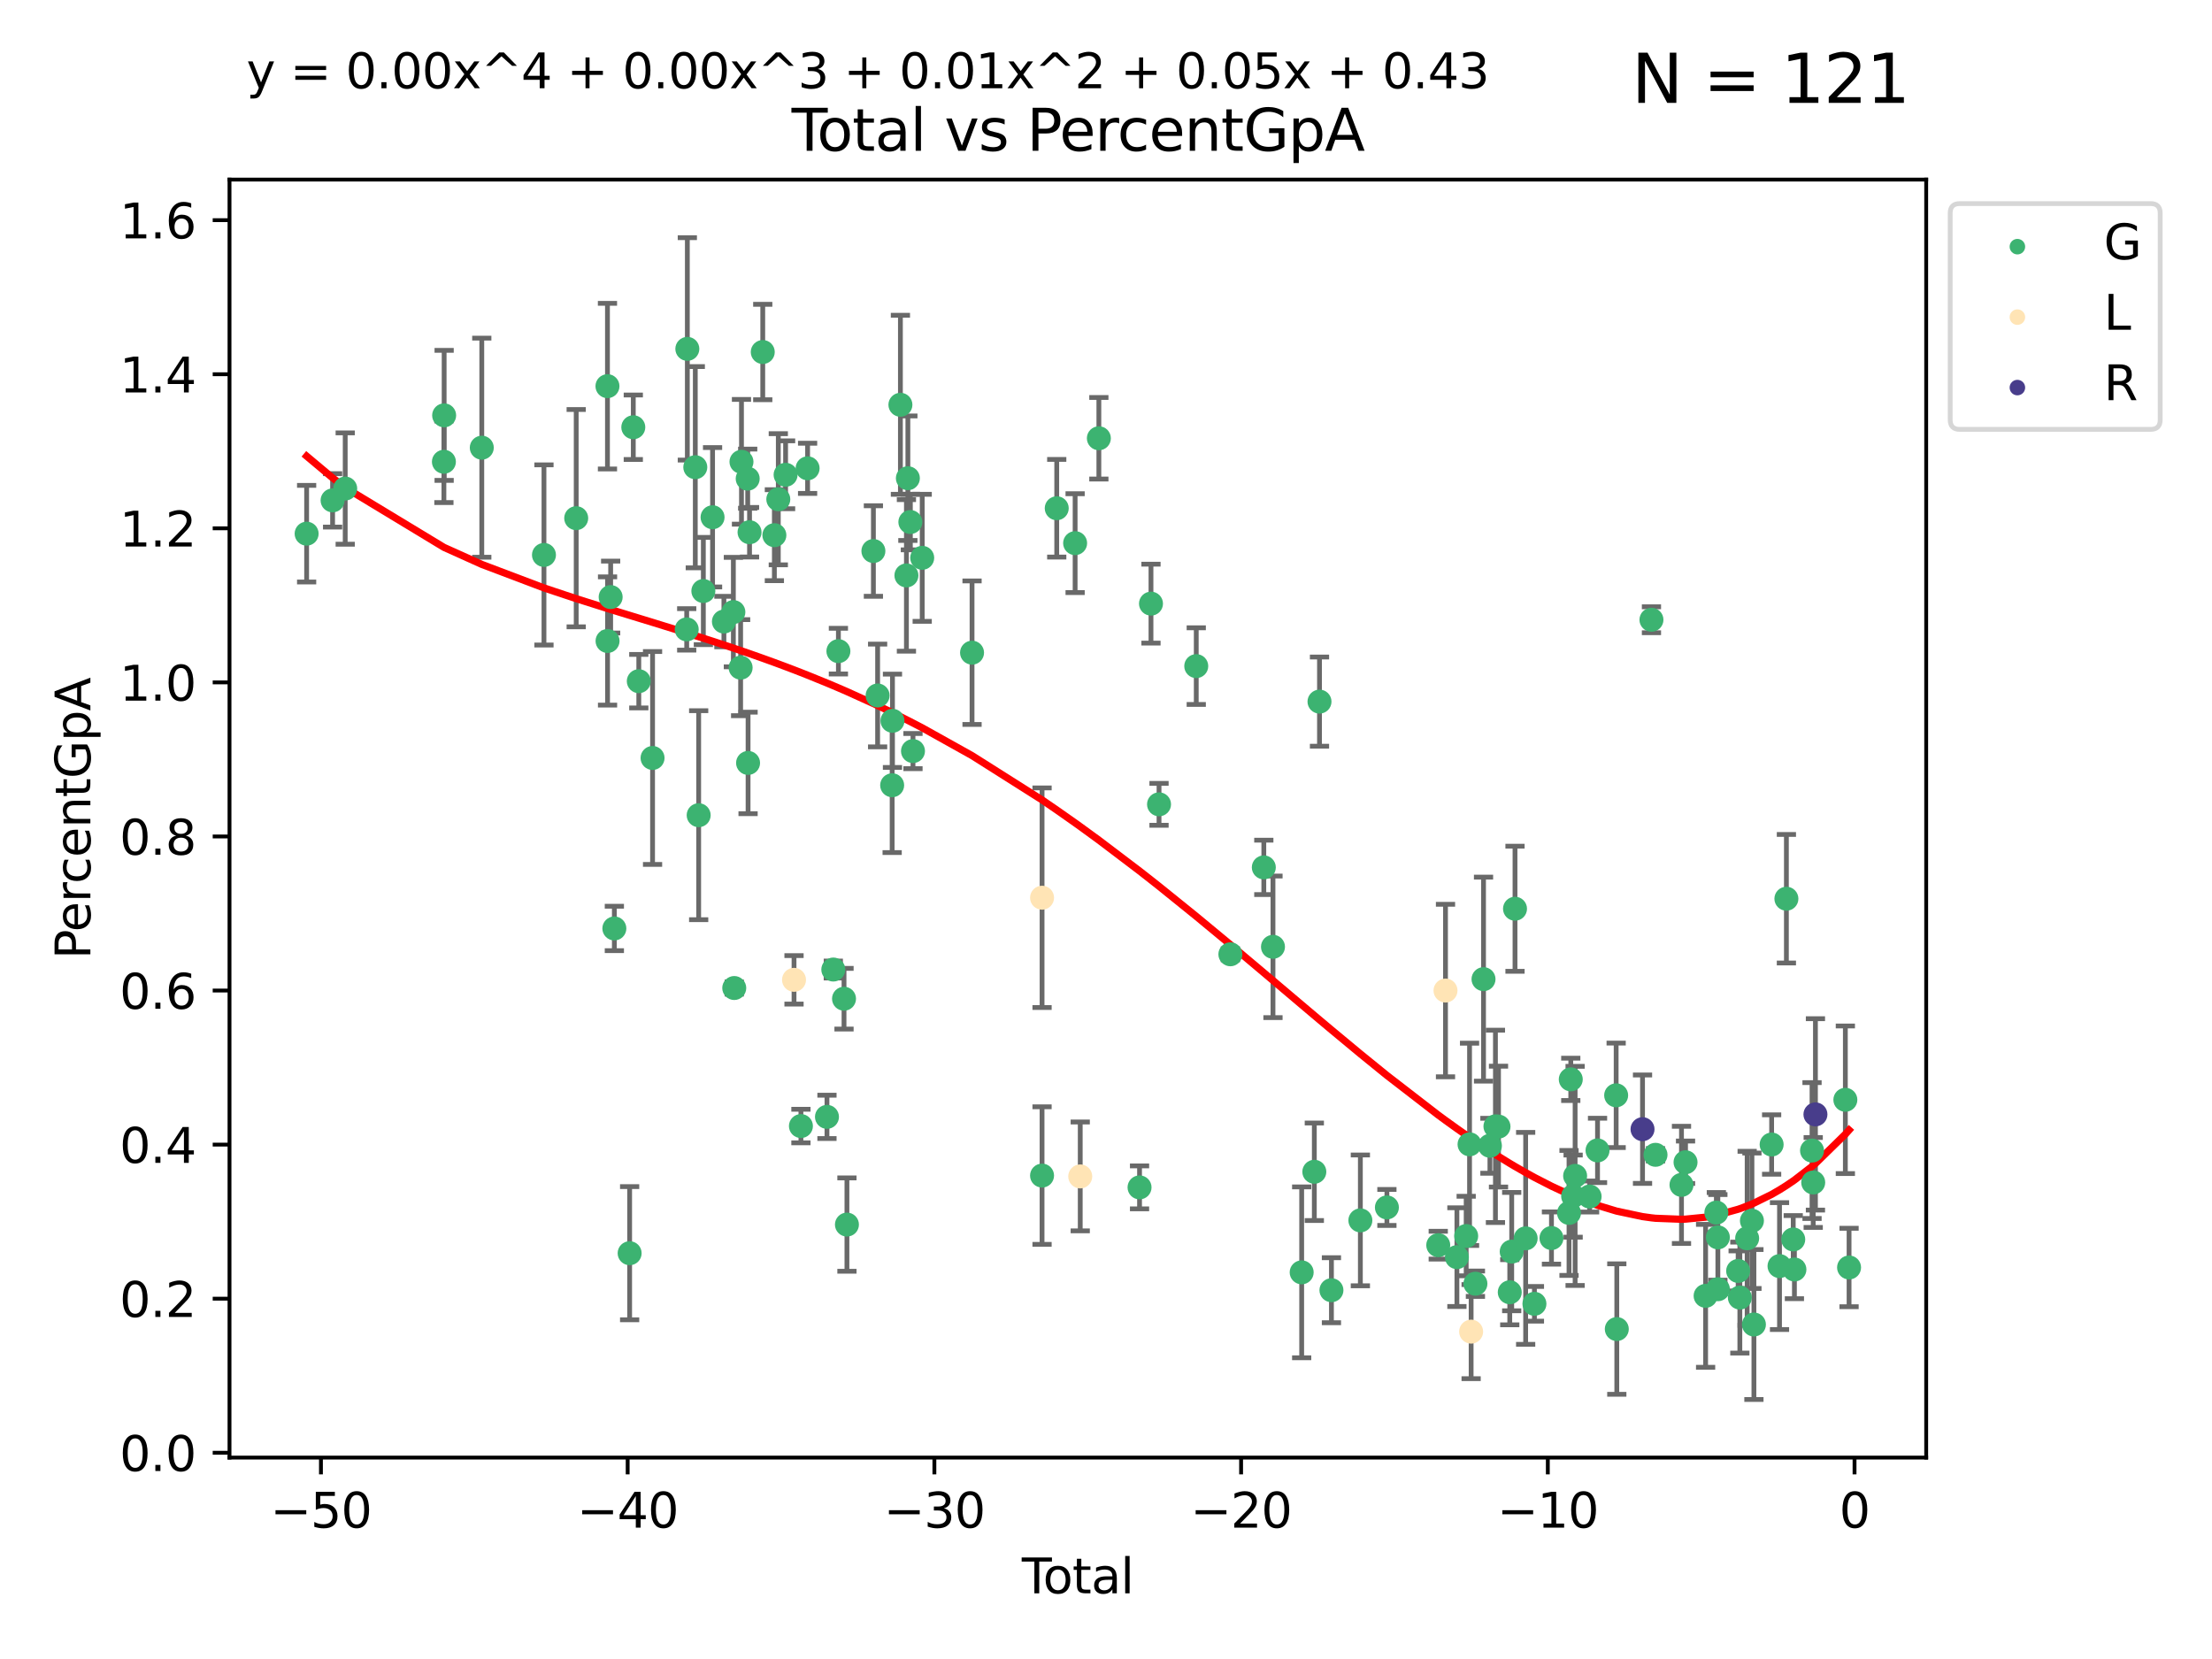 <?xml version="1.0" encoding="utf-8" standalone="no"?>
<!DOCTYPE svg PUBLIC "-//W3C//DTD SVG 1.1//EN"
  "http://www.w3.org/Graphics/SVG/1.1/DTD/svg11.dtd">
<svg xmlns:xlink="http://www.w3.org/1999/xlink" width="460.8pt" height="345.6pt" viewBox="0 0 460.8 345.6" xmlns="http://www.w3.org/2000/svg" version="1.1">
 <defs>
  <style type="text/css">*{stroke-linejoin: round; stroke-linecap: butt}</style>
 </defs>
 <g id="figure_1">
  <g id="patch_1">
   <path d="M 0 345.6 
L 460.8 345.6 
L 460.8 0 
L 0 0 
z
" style="fill: #ffffff"/>
  </g>
  <g id="axes_1">
   <g id="patch_2">
    <path d="M 47.81 303.64 
L 401.26 303.64 
L 401.26 37.411 
L 47.81 37.411 
z
" style="fill: #ffffff"/>
   </g>
   <g id="PathCollection_1">
    <defs>
     <path id="mcacdf5850d" d="M 0 1.118 
C 0.297 1.118 0.581 1 0.791 0.791 
C 1 0.581 1.118 0.297 1.118 0 
C 1.118 -0.297 1 -0.581 0.791 -0.791 
C 0.581 -1 0.297 -1.118 0 -1.118 
C -0.297 -1.118 -0.581 -1 -0.791 -0.791 
C -1 -0.581 -1.118 -0.297 -1.118 0 
C -1.118 0.297 -1 0.581 -0.791 0.791 
C -0.581 1 -0.297 1.118 0 1.118 
z
" style="stroke: #3cb371"/>
    </defs>
    <g clip-path="url(#pd97bb87873)">
     <use xlink:href="#mcacdf5850d" x="63.876" y="111.173" style="fill: #3cb371; stroke: #3cb371"/>
     <use xlink:href="#mcacdf5850d" x="69.285" y="104.237" style="fill: #3cb371; stroke: #3cb371"/>
     <use xlink:href="#mcacdf5850d" x="71.914" y="101.773" style="fill: #3cb371; stroke: #3cb371"/>
     <use xlink:href="#mcacdf5850d" x="92.474" y="96.193" style="fill: #3cb371; stroke: #3cb371"/>
     <use xlink:href="#mcacdf5850d" x="92.523" y="86.528" style="fill: #3cb371; stroke: #3cb371"/>
     <use xlink:href="#mcacdf5850d" x="100.365" y="93.259" style="fill: #3cb371; stroke: #3cb371"/>
     <use xlink:href="#mcacdf5850d" x="113.318" y="115.603" style="fill: #3cb371; stroke: #3cb371"/>
     <use xlink:href="#mcacdf5850d" x="120.034" y="107.944" style="fill: #3cb371; stroke: #3cb371"/>
     <use xlink:href="#mcacdf5850d" x="126.546" y="80.444" style="fill: #3cb371; stroke: #3cb371"/>
     <use xlink:href="#mcacdf5850d" x="126.564" y="133.53" style="fill: #3cb371; stroke: #3cb371"/>
     <use xlink:href="#mcacdf5850d" x="127.21" y="124.381" style="fill: #3cb371; stroke: #3cb371"/>
     <use xlink:href="#mcacdf5850d" x="127.981" y="193.413" style="fill: #3cb371; stroke: #3cb371"/>
     <use xlink:href="#mcacdf5850d" x="131.165" y="261.066" style="fill: #3cb371; stroke: #3cb371"/>
     <use xlink:href="#mcacdf5850d" x="131.928" y="89.002" style="fill: #3cb371; stroke: #3cb371"/>
     <use xlink:href="#mcacdf5850d" x="133.073" y="141.904" style="fill: #3cb371; stroke: #3cb371"/>
     <use xlink:href="#mcacdf5850d" x="135.94" y="157.898" style="fill: #3cb371; stroke: #3cb371"/>
     <use xlink:href="#mcacdf5850d" x="143.054" y="131.111" style="fill: #3cb371; stroke: #3cb371"/>
     <use xlink:href="#mcacdf5850d" x="143.185" y="72.674" style="fill: #3cb371; stroke: #3cb371"/>
     <use xlink:href="#mcacdf5850d" x="144.843" y="97.326" style="fill: #3cb371; stroke: #3cb371"/>
     <use xlink:href="#mcacdf5850d" x="145.546" y="169.821" style="fill: #3cb371; stroke: #3cb371"/>
     <use xlink:href="#mcacdf5850d" x="146.521" y="123.12" style="fill: #3cb371; stroke: #3cb371"/>
     <use xlink:href="#mcacdf5850d" x="148.44" y="107.752" style="fill: #3cb371; stroke: #3cb371"/>
     <use xlink:href="#mcacdf5850d" x="150.804" y="129.481" style="fill: #3cb371; stroke: #3cb371"/>
     <use xlink:href="#mcacdf5850d" x="152.775" y="127.51" style="fill: #3cb371; stroke: #3cb371"/>
     <use xlink:href="#mcacdf5850d" x="152.958" y="205.822" style="fill: #3cb371; stroke: #3cb371"/>
     <use xlink:href="#mcacdf5850d" x="154.286" y="139.085" style="fill: #3cb371; stroke: #3cb371"/>
     <use xlink:href="#mcacdf5850d" x="154.463" y="96.2" style="fill: #3cb371; stroke: #3cb371"/>
     <use xlink:href="#mcacdf5850d" x="155.759" y="99.715" style="fill: #3cb371; stroke: #3cb371"/>
     <use xlink:href="#mcacdf5850d" x="155.837" y="158.933" style="fill: #3cb371; stroke: #3cb371"/>
     <use xlink:href="#mcacdf5850d" x="156.143" y="110.874" style="fill: #3cb371; stroke: #3cb371"/>
     <use xlink:href="#mcacdf5850d" x="158.896" y="73.332" style="fill: #3cb371; stroke: #3cb371"/>
     <use xlink:href="#mcacdf5850d" x="161.316" y="111.49" style="fill: #3cb371; stroke: #3cb371"/>
     <use xlink:href="#mcacdf5850d" x="162.135" y="104.004" style="fill: #3cb371; stroke: #3cb371"/>
     <use xlink:href="#mcacdf5850d" x="163.654" y="98.906" style="fill: #3cb371; stroke: #3cb371"/>
     <use xlink:href="#mcacdf5850d" x="166.847" y="234.577" style="fill: #3cb371; stroke: #3cb371"/>
     <use xlink:href="#mcacdf5850d" x="168.238" y="97.56" style="fill: #3cb371; stroke: #3cb371"/>
     <use xlink:href="#mcacdf5850d" x="172.272" y="232.663" style="fill: #3cb371; stroke: #3cb371"/>
     <use xlink:href="#mcacdf5850d" x="173.594" y="201.973" style="fill: #3cb371; stroke: #3cb371"/>
     <use xlink:href="#mcacdf5850d" x="174.655" y="135.645" style="fill: #3cb371; stroke: #3cb371"/>
     <use xlink:href="#mcacdf5850d" x="175.825" y="208.053" style="fill: #3cb371; stroke: #3cb371"/>
     <use xlink:href="#mcacdf5850d" x="176.432" y="255.102" style="fill: #3cb371; stroke: #3cb371"/>
     <use xlink:href="#mcacdf5850d" x="181.945" y="114.788" style="fill: #3cb371; stroke: #3cb371"/>
     <use xlink:href="#mcacdf5850d" x="182.824" y="144.882" style="fill: #3cb371; stroke: #3cb371"/>
     <use xlink:href="#mcacdf5850d" x="185.852" y="163.583" style="fill: #3cb371; stroke: #3cb371"/>
     <use xlink:href="#mcacdf5850d" x="185.918" y="150.154" style="fill: #3cb371; stroke: #3cb371"/>
     <use xlink:href="#mcacdf5850d" x="187.573" y="84.322" style="fill: #3cb371; stroke: #3cb371"/>
     <use xlink:href="#mcacdf5850d" x="188.824" y="119.871" style="fill: #3cb371; stroke: #3cb371"/>
     <use xlink:href="#mcacdf5850d" x="189.126" y="99.621" style="fill: #3cb371; stroke: #3cb371"/>
     <use xlink:href="#mcacdf5850d" x="189.646" y="108.747" style="fill: #3cb371; stroke: #3cb371"/>
     <use xlink:href="#mcacdf5850d" x="190.192" y="156.463" style="fill: #3cb371; stroke: #3cb371"/>
     <use xlink:href="#mcacdf5850d" x="192.113" y="116.205" style="fill: #3cb371; stroke: #3cb371"/>
     <use xlink:href="#mcacdf5850d" x="202.495" y="135.964" style="fill: #3cb371; stroke: #3cb371"/>
     <use xlink:href="#mcacdf5850d" x="217.078" y="244.896" style="fill: #3cb371; stroke: #3cb371"/>
     <use xlink:href="#mcacdf5850d" x="220.137" y="105.878" style="fill: #3cb371; stroke: #3cb371"/>
     <use xlink:href="#mcacdf5850d" x="223.968" y="113.148" style="fill: #3cb371; stroke: #3cb371"/>
     <use xlink:href="#mcacdf5850d" x="228.913" y="91.298" style="fill: #3cb371; stroke: #3cb371"/>
     <use xlink:href="#mcacdf5850d" x="237.388" y="247.355" style="fill: #3cb371; stroke: #3cb371"/>
     <use xlink:href="#mcacdf5850d" x="239.771" y="125.747" style="fill: #3cb371; stroke: #3cb371"/>
     <use xlink:href="#mcacdf5850d" x="241.447" y="167.555" style="fill: #3cb371; stroke: #3cb371"/>
     <use xlink:href="#mcacdf5850d" x="249.201" y="138.764" style="fill: #3cb371; stroke: #3cb371"/>
     <use xlink:href="#mcacdf5850d" x="256.31" y="198.794" style="fill: #3cb371; stroke: #3cb371"/>
     <use xlink:href="#mcacdf5850d" x="263.276" y="180.691" style="fill: #3cb371; stroke: #3cb371"/>
     <use xlink:href="#mcacdf5850d" x="265.185" y="197.238" style="fill: #3cb371; stroke: #3cb371"/>
     <use xlink:href="#mcacdf5850d" x="271.162" y="265.053" style="fill: #3cb371; stroke: #3cb371"/>
     <use xlink:href="#mcacdf5850d" x="273.798" y="244.102" style="fill: #3cb371; stroke: #3cb371"/>
     <use xlink:href="#mcacdf5850d" x="274.875" y="146.159" style="fill: #3cb371; stroke: #3cb371"/>
     <use xlink:href="#mcacdf5850d" x="277.363" y="268.776" style="fill: #3cb371; stroke: #3cb371"/>
     <use xlink:href="#mcacdf5850d" x="283.39" y="254.228" style="fill: #3cb371; stroke: #3cb371"/>
     <use xlink:href="#mcacdf5850d" x="288.917" y="251.531" style="fill: #3cb371; stroke: #3cb371"/>
     <use xlink:href="#mcacdf5850d" x="299.613" y="259.394" style="fill: #3cb371; stroke: #3cb371"/>
     <use xlink:href="#mcacdf5850d" x="303.501" y="261.885" style="fill: #3cb371; stroke: #3cb371"/>
     <use xlink:href="#mcacdf5850d" x="305.433" y="257.49" style="fill: #3cb371; stroke: #3cb371"/>
     <use xlink:href="#mcacdf5850d" x="306.134" y="238.384" style="fill: #3cb371; stroke: #3cb371"/>
     <use xlink:href="#mcacdf5850d" x="307.356" y="267.421" style="fill: #3cb371; stroke: #3cb371"/>
     <use xlink:href="#mcacdf5850d" x="309.045" y="203.973" style="fill: #3cb371; stroke: #3cb371"/>
     <use xlink:href="#mcacdf5850d" x="310.378" y="238.686" style="fill: #3cb371; stroke: #3cb371"/>
     <use xlink:href="#mcacdf5850d" x="311.527" y="234.638" style="fill: #3cb371; stroke: #3cb371"/>
     <use xlink:href="#mcacdf5850d" x="312.166" y="234.694" style="fill: #3cb371; stroke: #3cb371"/>
     <use xlink:href="#mcacdf5850d" x="314.511" y="269.203" style="fill: #3cb371; stroke: #3cb371"/>
     <use xlink:href="#mcacdf5850d" x="314.916" y="260.732" style="fill: #3cb371; stroke: #3cb371"/>
     <use xlink:href="#mcacdf5850d" x="315.604" y="189.305" style="fill: #3cb371; stroke: #3cb371"/>
     <use xlink:href="#mcacdf5850d" x="317.822" y="257.976" style="fill: #3cb371; stroke: #3cb371"/>
     <use xlink:href="#mcacdf5850d" x="319.649" y="271.607" style="fill: #3cb371; stroke: #3cb371"/>
     <use xlink:href="#mcacdf5850d" x="323.199" y="257.908" style="fill: #3cb371; stroke: #3cb371"/>
     <use xlink:href="#mcacdf5850d" x="326.856" y="252.676" style="fill: #3cb371; stroke: #3cb371"/>
     <use xlink:href="#mcacdf5850d" x="327.221" y="224.849" style="fill: #3cb371; stroke: #3cb371"/>
     <use xlink:href="#mcacdf5850d" x="327.713" y="249.173" style="fill: #3cb371; stroke: #3cb371"/>
     <use xlink:href="#mcacdf5850d" x="328.126" y="244.96" style="fill: #3cb371; stroke: #3cb371"/>
     <use xlink:href="#mcacdf5850d" x="331.145" y="249.257" style="fill: #3cb371; stroke: #3cb371"/>
     <use xlink:href="#mcacdf5850d" x="332.795" y="239.653" style="fill: #3cb371; stroke: #3cb371"/>
     <use xlink:href="#mcacdf5850d" x="336.674" y="228.176" style="fill: #3cb371; stroke: #3cb371"/>
     <use xlink:href="#mcacdf5850d" x="336.809" y="276.866" style="fill: #3cb371; stroke: #3cb371"/>
     <use xlink:href="#mcacdf5850d" x="344.028" y="129.108" style="fill: #3cb371; stroke: #3cb371"/>
     <use xlink:href="#mcacdf5850d" x="344.874" y="240.567" style="fill: #3cb371; stroke: #3cb371"/>
     <use xlink:href="#mcacdf5850d" x="350.285" y="246.832" style="fill: #3cb371; stroke: #3cb371"/>
     <use xlink:href="#mcacdf5850d" x="351.128" y="242.119" style="fill: #3cb371; stroke: #3cb371"/>
     <use xlink:href="#mcacdf5850d" x="355.31" y="269.946" style="fill: #3cb371; stroke: #3cb371"/>
     <use xlink:href="#mcacdf5850d" x="357.549" y="252.606" style="fill: #3cb371; stroke: #3cb371"/>
     <use xlink:href="#mcacdf5850d" x="357.863" y="257.767" style="fill: #3cb371; stroke: #3cb371"/>
     <use xlink:href="#mcacdf5850d" x="357.869" y="268.569" style="fill: #3cb371; stroke: #3cb371"/>
     <use xlink:href="#mcacdf5850d" x="362.088" y="264.759" style="fill: #3cb371; stroke: #3cb371"/>
     <use xlink:href="#mcacdf5850d" x="362.442" y="270.311" style="fill: #3cb371; stroke: #3cb371"/>
     <use xlink:href="#mcacdf5850d" x="363.964" y="257.961" style="fill: #3cb371; stroke: #3cb371"/>
     <use xlink:href="#mcacdf5850d" x="364.96" y="254.307" style="fill: #3cb371; stroke: #3cb371"/>
     <use xlink:href="#mcacdf5850d" x="365.373" y="275.919" style="fill: #3cb371; stroke: #3cb371"/>
     <use xlink:href="#mcacdf5850d" x="369.063" y="238.424" style="fill: #3cb371; stroke: #3cb371"/>
     <use xlink:href="#mcacdf5850d" x="370.706" y="263.751" style="fill: #3cb371; stroke: #3cb371"/>
     <use xlink:href="#mcacdf5850d" x="372.139" y="187.22" style="fill: #3cb371; stroke: #3cb371"/>
     <use xlink:href="#mcacdf5850d" x="373.565" y="258.2" style="fill: #3cb371; stroke: #3cb371"/>
     <use xlink:href="#mcacdf5850d" x="373.81" y="264.456" style="fill: #3cb371; stroke: #3cb371"/>
     <use xlink:href="#mcacdf5850d" x="377.48" y="239.682" style="fill: #3cb371; stroke: #3cb371"/>
     <use xlink:href="#mcacdf5850d" x="377.726" y="246.33" style="fill: #3cb371; stroke: #3cb371"/>
     <use xlink:href="#mcacdf5850d" x="384.422" y="229.105" style="fill: #3cb371; stroke: #3cb371"/>
     <use xlink:href="#mcacdf5850d" x="385.194" y="264.039" style="fill: #3cb371; stroke: #3cb371"/>
    </g>
   </g>
   <g id="PathCollection_2">
    <defs>
     <path id="m91b8412f51" d="M 0 1.118 
C 0.297 1.118 0.581 1 0.791 0.791 
C 1 0.581 1.118 0.297 1.118 0 
C 1.118 -0.297 1 -0.581 0.791 -0.791 
C 0.581 -1 0.297 -1.118 0 -1.118 
C -0.297 -1.118 -0.581 -1 -0.791 -0.791 
C -1 -0.581 -1.118 -0.297 -1.118 0 
C -1.118 0.297 -1 0.581 -0.791 0.791 
C -0.581 1 -0.297 1.118 0 1.118 
z
" style="stroke: #ffe4b5"/>
    </defs>
    <g clip-path="url(#pd97bb87873)">
     <use xlink:href="#m91b8412f51" x="165.409" y="204.116" style="fill: #ffe4b5; stroke: #ffe4b5"/>
     <use xlink:href="#m91b8412f51" x="217.08" y="187.009" style="fill: #ffe4b5; stroke: #ffe4b5"/>
     <use xlink:href="#m91b8412f51" x="225.033" y="245.07" style="fill: #ffe4b5; stroke: #ffe4b5"/>
     <use xlink:href="#m91b8412f51" x="301.125" y="206.349" style="fill: #ffe4b5; stroke: #ffe4b5"/>
     <use xlink:href="#m91b8412f51" x="306.463" y="277.403" style="fill: #ffe4b5; stroke: #ffe4b5"/>
    </g>
   </g>
   <g id="PathCollection_3">
    <defs>
     <path id="mc60f26df0d" d="M 0 1.118 
C 0.297 1.118 0.581 1 0.791 0.791 
C 1 0.581 1.118 0.297 1.118 0 
C 1.118 -0.297 1 -0.581 0.791 -0.791 
C 0.581 -1 0.297 -1.118 0 -1.118 
C -0.297 -1.118 -0.581 -1 -0.791 -0.791 
C -1 -0.581 -1.118 -0.297 -1.118 0 
C -1.118 0.297 -1 0.581 -0.791 0.791 
C -0.581 1 -0.297 1.118 0 1.118 
z
" style="stroke: #483d8b"/>
    </defs>
    <g clip-path="url(#pd97bb87873)">
     <use xlink:href="#mc60f26df0d" x="342.168" y="235.229" style="fill: #483d8b; stroke: #483d8b"/>
     <use xlink:href="#mc60f26df0d" x="378.189" y="232.147" style="fill: #483d8b; stroke: #483d8b"/>
    </g>
   </g>
   <g id="matplotlib.axis_1">
    <g id="xtick_1">
     <g id="line2d_1">
      <defs>
       <path id="md2aed51b8d" d="M 0 0 
L 0 3.5 
" style="stroke: #000000; stroke-width: 0.8"/>
      </defs>
      <g>
       <use xlink:href="#md2aed51b8d" x="66.859" y="303.64" style="stroke: #000000; stroke-width: 0.8"/>
      </g>
     </g>
     <g id="text_1">
      <!-- −50 -->
      <g transform="translate(56.307 318.238)scale(0.1 -0.1)">
       <defs>
        <path id="DejaVuSans-2212" d="M 678 2272 
L 4684 2272 
L 4684 1741 
L 678 1741 
L 678 2272 
z
" transform="scale(0.016)"/>
        <path id="DejaVuSans-35" d="M 691 4666 
L 3169 4666 
L 3169 4134 
L 1269 4134 
L 1269 2991 
Q 1406 3038 1543 3061 
Q 1681 3084 1819 3084 
Q 2600 3084 3056 2656 
Q 3513 2228 3513 1497 
Q 3513 744 3044 326 
Q 2575 -91 1722 -91 
Q 1428 -91 1123 -41 
Q 819 9 494 109 
L 494 744 
Q 775 591 1075 516 
Q 1375 441 1709 441 
Q 2250 441 2565 725 
Q 2881 1009 2881 1497 
Q 2881 1984 2565 2268 
Q 2250 2553 1709 2553 
Q 1456 2553 1204 2497 
Q 953 2441 691 2322 
L 691 4666 
z
" transform="scale(0.016)"/>
        <path id="DejaVuSans-30" d="M 2034 4250 
Q 1547 4250 1301 3770 
Q 1056 3291 1056 2328 
Q 1056 1369 1301 889 
Q 1547 409 2034 409 
Q 2525 409 2770 889 
Q 3016 1369 3016 2328 
Q 3016 3291 2770 3770 
Q 2525 4250 2034 4250 
z
M 2034 4750 
Q 2819 4750 3233 4129 
Q 3647 3509 3647 2328 
Q 3647 1150 3233 529 
Q 2819 -91 2034 -91 
Q 1250 -91 836 529 
Q 422 1150 422 2328 
Q 422 3509 836 4129 
Q 1250 4750 2034 4750 
z
" transform="scale(0.016)"/>
       </defs>
       <use xlink:href="#DejaVuSans-2212"/>
       <use xlink:href="#DejaVuSans-35" x="83.789"/>
       <use xlink:href="#DejaVuSans-30" x="147.412"/>
      </g>
     </g>
    </g>
    <g id="xtick_2">
     <g id="line2d_2">
      <g>
       <use xlink:href="#md2aed51b8d" x="130.754" y="303.64" style="stroke: #000000; stroke-width: 0.8"/>
      </g>
     </g>
     <g id="text_2">
      <!-- −40 -->
      <g transform="translate(120.202 318.238)scale(0.1 -0.1)">
       <defs>
        <path id="DejaVuSans-34" d="M 2419 4116 
L 825 1625 
L 2419 1625 
L 2419 4116 
z
M 2253 4666 
L 3047 4666 
L 3047 1625 
L 3713 1625 
L 3713 1100 
L 3047 1100 
L 3047 0 
L 2419 0 
L 2419 1100 
L 313 1100 
L 313 1709 
L 2253 4666 
z
" transform="scale(0.016)"/>
       </defs>
       <use xlink:href="#DejaVuSans-2212"/>
       <use xlink:href="#DejaVuSans-34" x="83.789"/>
       <use xlink:href="#DejaVuSans-30" x="147.412"/>
      </g>
     </g>
    </g>
    <g id="xtick_3">
     <g id="line2d_3">
      <g>
       <use xlink:href="#md2aed51b8d" x="194.649" y="303.64" style="stroke: #000000; stroke-width: 0.8"/>
      </g>
     </g>
     <g id="text_3">
      <!-- −30 -->
      <g transform="translate(184.096 318.238)scale(0.1 -0.1)">
       <defs>
        <path id="DejaVuSans-33" d="M 2597 2516 
Q 3050 2419 3304 2112 
Q 3559 1806 3559 1356 
Q 3559 666 3084 287 
Q 2609 -91 1734 -91 
Q 1441 -91 1130 -33 
Q 819 25 488 141 
L 488 750 
Q 750 597 1062 519 
Q 1375 441 1716 441 
Q 2309 441 2620 675 
Q 2931 909 2931 1356 
Q 2931 1769 2642 2001 
Q 2353 2234 1838 2234 
L 1294 2234 
L 1294 2753 
L 1863 2753 
Q 2328 2753 2575 2939 
Q 2822 3125 2822 3475 
Q 2822 3834 2567 4026 
Q 2313 4219 1838 4219 
Q 1578 4219 1281 4162 
Q 984 4106 628 3988 
L 628 4550 
Q 988 4650 1302 4700 
Q 1616 4750 1894 4750 
Q 2613 4750 3031 4423 
Q 3450 4097 3450 3541 
Q 3450 3153 3228 2886 
Q 3006 2619 2597 2516 
z
" transform="scale(0.016)"/>
       </defs>
       <use xlink:href="#DejaVuSans-2212"/>
       <use xlink:href="#DejaVuSans-33" x="83.789"/>
       <use xlink:href="#DejaVuSans-30" x="147.412"/>
      </g>
     </g>
    </g>
    <g id="xtick_4">
     <g id="line2d_4">
      <g>
       <use xlink:href="#md2aed51b8d" x="258.544" y="303.64" style="stroke: #000000; stroke-width: 0.8"/>
      </g>
     </g>
     <g id="text_4">
      <!-- −20 -->
      <g transform="translate(247.991 318.238)scale(0.1 -0.1)">
       <defs>
        <path id="DejaVuSans-32" d="M 1228 531 
L 3431 531 
L 3431 0 
L 469 0 
L 469 531 
Q 828 903 1448 1529 
Q 2069 2156 2228 2338 
Q 2531 2678 2651 2914 
Q 2772 3150 2772 3378 
Q 2772 3750 2511 3984 
Q 2250 4219 1831 4219 
Q 1534 4219 1204 4116 
Q 875 4013 500 3803 
L 500 4441 
Q 881 4594 1212 4672 
Q 1544 4750 1819 4750 
Q 2544 4750 2975 4387 
Q 3406 4025 3406 3419 
Q 3406 3131 3298 2873 
Q 3191 2616 2906 2266 
Q 2828 2175 2409 1742 
Q 1991 1309 1228 531 
z
" transform="scale(0.016)"/>
       </defs>
       <use xlink:href="#DejaVuSans-2212"/>
       <use xlink:href="#DejaVuSans-32" x="83.789"/>
       <use xlink:href="#DejaVuSans-30" x="147.412"/>
      </g>
     </g>
    </g>
    <g id="xtick_5">
     <g id="line2d_5">
      <g>
       <use xlink:href="#md2aed51b8d" x="322.438" y="303.64" style="stroke: #000000; stroke-width: 0.8"/>
      </g>
     </g>
     <g id="text_5">
      <!-- −10 -->
      <g transform="translate(311.886 318.238)scale(0.1 -0.1)">
       <defs>
        <path id="DejaVuSans-31" d="M 794 531 
L 1825 531 
L 1825 4091 
L 703 3866 
L 703 4441 
L 1819 4666 
L 2450 4666 
L 2450 531 
L 3481 531 
L 3481 0 
L 794 0 
L 794 531 
z
" transform="scale(0.016)"/>
       </defs>
       <use xlink:href="#DejaVuSans-2212"/>
       <use xlink:href="#DejaVuSans-31" x="83.789"/>
       <use xlink:href="#DejaVuSans-30" x="147.412"/>
      </g>
     </g>
    </g>
    <g id="xtick_6">
     <g id="line2d_6">
      <g>
       <use xlink:href="#md2aed51b8d" x="386.333" y="303.64" style="stroke: #000000; stroke-width: 0.8"/>
      </g>
     </g>
     <g id="text_6">
      <!-- 0 -->
      <g transform="translate(383.152 318.238)scale(0.1 -0.1)">
       <use xlink:href="#DejaVuSans-30"/>
      </g>
     </g>
    </g>
    <g id="text_7">
     <!-- Total -->
     <g transform="translate(212.858 331.917)scale(0.1 -0.1)">
      <defs>
       <path id="DejaVuSans-54" d="M -19 4666 
L 3928 4666 
L 3928 4134 
L 2272 4134 
L 2272 0 
L 1638 0 
L 1638 4134 
L -19 4134 
L -19 4666 
z
" transform="scale(0.016)"/>
       <path id="DejaVuSans-6f" d="M 1959 3097 
Q 1497 3097 1228 2736 
Q 959 2375 959 1747 
Q 959 1119 1226 758 
Q 1494 397 1959 397 
Q 2419 397 2687 759 
Q 2956 1122 2956 1747 
Q 2956 2369 2687 2733 
Q 2419 3097 1959 3097 
z
M 1959 3584 
Q 2709 3584 3137 3096 
Q 3566 2609 3566 1747 
Q 3566 888 3137 398 
Q 2709 -91 1959 -91 
Q 1206 -91 779 398 
Q 353 888 353 1747 
Q 353 2609 779 3096 
Q 1206 3584 1959 3584 
z
" transform="scale(0.016)"/>
       <path id="DejaVuSans-74" d="M 1172 4494 
L 1172 3500 
L 2356 3500 
L 2356 3053 
L 1172 3053 
L 1172 1153 
Q 1172 725 1289 603 
Q 1406 481 1766 481 
L 2356 481 
L 2356 0 
L 1766 0 
Q 1100 0 847 248 
Q 594 497 594 1153 
L 594 3053 
L 172 3053 
L 172 3500 
L 594 3500 
L 594 4494 
L 1172 4494 
z
" transform="scale(0.016)"/>
       <path id="DejaVuSans-61" d="M 2194 1759 
Q 1497 1759 1228 1600 
Q 959 1441 959 1056 
Q 959 750 1161 570 
Q 1363 391 1709 391 
Q 2188 391 2477 730 
Q 2766 1069 2766 1631 
L 2766 1759 
L 2194 1759 
z
M 3341 1997 
L 3341 0 
L 2766 0 
L 2766 531 
Q 2569 213 2275 61 
Q 1981 -91 1556 -91 
Q 1019 -91 701 211 
Q 384 513 384 1019 
Q 384 1609 779 1909 
Q 1175 2209 1959 2209 
L 2766 2209 
L 2766 2266 
Q 2766 2663 2505 2880 
Q 2244 3097 1772 3097 
Q 1472 3097 1187 3025 
Q 903 2953 641 2809 
L 641 3341 
Q 956 3463 1253 3523 
Q 1550 3584 1831 3584 
Q 2591 3584 2966 3190 
Q 3341 2797 3341 1997 
z
" transform="scale(0.016)"/>
       <path id="DejaVuSans-6c" d="M 603 4863 
L 1178 4863 
L 1178 0 
L 603 0 
L 603 4863 
z
" transform="scale(0.016)"/>
      </defs>
      <use xlink:href="#DejaVuSans-54"/>
      <use xlink:href="#DejaVuSans-6f" x="44.084"/>
      <use xlink:href="#DejaVuSans-74" x="105.266"/>
      <use xlink:href="#DejaVuSans-61" x="144.475"/>
      <use xlink:href="#DejaVuSans-6c" x="205.754"/>
     </g>
    </g>
   </g>
   <g id="matplotlib.axis_2">
    <g id="ytick_1">
     <g id="line2d_7">
      <defs>
       <path id="m1f1725324a" d="M 0 0 
L -3.5 0 
" style="stroke: #000000; stroke-width: 0.8"/>
      </defs>
      <g>
       <use xlink:href="#m1f1725324a" x="47.81" y="302.638" style="stroke: #000000; stroke-width: 0.8"/>
      </g>
     </g>
     <g id="text_8">
      <!-- 0.0 -->
      <g transform="translate(24.907 306.437)scale(0.1 -0.1)">
       <defs>
        <path id="DejaVuSans-2e" d="M 684 794 
L 1344 794 
L 1344 0 
L 684 0 
L 684 794 
z
" transform="scale(0.016)"/>
       </defs>
       <use xlink:href="#DejaVuSans-30"/>
       <use xlink:href="#DejaVuSans-2e" x="63.623"/>
       <use xlink:href="#DejaVuSans-30" x="95.41"/>
      </g>
     </g>
    </g>
    <g id="ytick_2">
     <g id="line2d_8">
      <g>
       <use xlink:href="#m1f1725324a" x="47.81" y="270.541" style="stroke: #000000; stroke-width: 0.8"/>
      </g>
     </g>
     <g id="text_9">
      <!-- 0.2 -->
      <g transform="translate(24.907 274.34)scale(0.1 -0.1)">
       <use xlink:href="#DejaVuSans-30"/>
       <use xlink:href="#DejaVuSans-2e" x="63.623"/>
       <use xlink:href="#DejaVuSans-32" x="95.41"/>
      </g>
     </g>
    </g>
    <g id="ytick_3">
     <g id="line2d_9">
      <g>
       <use xlink:href="#m1f1725324a" x="47.81" y="238.444" style="stroke: #000000; stroke-width: 0.8"/>
      </g>
     </g>
     <g id="text_10">
      <!-- 0.4 -->
      <g transform="translate(24.907 242.243)scale(0.1 -0.1)">
       <use xlink:href="#DejaVuSans-30"/>
       <use xlink:href="#DejaVuSans-2e" x="63.623"/>
       <use xlink:href="#DejaVuSans-34" x="95.41"/>
      </g>
     </g>
    </g>
    <g id="ytick_4">
     <g id="line2d_10">
      <g>
       <use xlink:href="#m1f1725324a" x="47.81" y="206.347" style="stroke: #000000; stroke-width: 0.8"/>
      </g>
     </g>
     <g id="text_11">
      <!-- 0.6 -->
      <g transform="translate(24.907 210.146)scale(0.1 -0.1)">
       <defs>
        <path id="DejaVuSans-36" d="M 2113 2584 
Q 1688 2584 1439 2293 
Q 1191 2003 1191 1497 
Q 1191 994 1439 701 
Q 1688 409 2113 409 
Q 2538 409 2786 701 
Q 3034 994 3034 1497 
Q 3034 2003 2786 2293 
Q 2538 2584 2113 2584 
z
M 3366 4563 
L 3366 3988 
Q 3128 4100 2886 4159 
Q 2644 4219 2406 4219 
Q 1781 4219 1451 3797 
Q 1122 3375 1075 2522 
Q 1259 2794 1537 2939 
Q 1816 3084 2150 3084 
Q 2853 3084 3261 2657 
Q 3669 2231 3669 1497 
Q 3669 778 3244 343 
Q 2819 -91 2113 -91 
Q 1303 -91 875 529 
Q 447 1150 447 2328 
Q 447 3434 972 4092 
Q 1497 4750 2381 4750 
Q 2619 4750 2861 4703 
Q 3103 4656 3366 4563 
z
" transform="scale(0.016)"/>
       </defs>
       <use xlink:href="#DejaVuSans-30"/>
       <use xlink:href="#DejaVuSans-2e" x="63.623"/>
       <use xlink:href="#DejaVuSans-36" x="95.41"/>
      </g>
     </g>
    </g>
    <g id="ytick_5">
     <g id="line2d_11">
      <g>
       <use xlink:href="#m1f1725324a" x="47.81" y="174.249" style="stroke: #000000; stroke-width: 0.8"/>
      </g>
     </g>
     <g id="text_12">
      <!-- 0.8 -->
      <g transform="translate(24.907 178.049)scale(0.1 -0.1)">
       <defs>
        <path id="DejaVuSans-38" d="M 2034 2216 
Q 1584 2216 1326 1975 
Q 1069 1734 1069 1313 
Q 1069 891 1326 650 
Q 1584 409 2034 409 
Q 2484 409 2743 651 
Q 3003 894 3003 1313 
Q 3003 1734 2745 1975 
Q 2488 2216 2034 2216 
z
M 1403 2484 
Q 997 2584 770 2862 
Q 544 3141 544 3541 
Q 544 4100 942 4425 
Q 1341 4750 2034 4750 
Q 2731 4750 3128 4425 
Q 3525 4100 3525 3541 
Q 3525 3141 3298 2862 
Q 3072 2584 2669 2484 
Q 3125 2378 3379 2068 
Q 3634 1759 3634 1313 
Q 3634 634 3220 271 
Q 2806 -91 2034 -91 
Q 1263 -91 848 271 
Q 434 634 434 1313 
Q 434 1759 690 2068 
Q 947 2378 1403 2484 
z
M 1172 3481 
Q 1172 3119 1398 2916 
Q 1625 2713 2034 2713 
Q 2441 2713 2670 2916 
Q 2900 3119 2900 3481 
Q 2900 3844 2670 4047 
Q 2441 4250 2034 4250 
Q 1625 4250 1398 4047 
Q 1172 3844 1172 3481 
z
" transform="scale(0.016)"/>
       </defs>
       <use xlink:href="#DejaVuSans-30"/>
       <use xlink:href="#DejaVuSans-2e" x="63.623"/>
       <use xlink:href="#DejaVuSans-38" x="95.41"/>
      </g>
     </g>
    </g>
    <g id="ytick_6">
     <g id="line2d_12">
      <g>
       <use xlink:href="#m1f1725324a" x="47.81" y="142.152" style="stroke: #000000; stroke-width: 0.8"/>
      </g>
     </g>
     <g id="text_13">
      <!-- 1.0 -->
      <g transform="translate(24.907 145.951)scale(0.1 -0.1)">
       <use xlink:href="#DejaVuSans-31"/>
       <use xlink:href="#DejaVuSans-2e" x="63.623"/>
       <use xlink:href="#DejaVuSans-30" x="95.41"/>
      </g>
     </g>
    </g>
    <g id="ytick_7">
     <g id="line2d_13">
      <g>
       <use xlink:href="#m1f1725324a" x="47.81" y="110.055" style="stroke: #000000; stroke-width: 0.8"/>
      </g>
     </g>
     <g id="text_14">
      <!-- 1.2 -->
      <g transform="translate(24.907 113.854)scale(0.1 -0.1)">
       <use xlink:href="#DejaVuSans-31"/>
       <use xlink:href="#DejaVuSans-2e" x="63.623"/>
       <use xlink:href="#DejaVuSans-32" x="95.41"/>
      </g>
     </g>
    </g>
    <g id="ytick_8">
     <g id="line2d_14">
      <g>
       <use xlink:href="#m1f1725324a" x="47.81" y="77.958" style="stroke: #000000; stroke-width: 0.8"/>
      </g>
     </g>
     <g id="text_15">
      <!-- 1.4 -->
      <g transform="translate(24.907 81.757)scale(0.1 -0.1)">
       <use xlink:href="#DejaVuSans-31"/>
       <use xlink:href="#DejaVuSans-2e" x="63.623"/>
       <use xlink:href="#DejaVuSans-34" x="95.41"/>
      </g>
     </g>
    </g>
    <g id="ytick_9">
     <g id="line2d_15">
      <g>
       <use xlink:href="#m1f1725324a" x="47.81" y="45.861" style="stroke: #000000; stroke-width: 0.8"/>
      </g>
     </g>
     <g id="text_16">
      <!-- 1.6 -->
      <g transform="translate(24.907 49.66)scale(0.1 -0.1)">
       <use xlink:href="#DejaVuSans-31"/>
       <use xlink:href="#DejaVuSans-2e" x="63.623"/>
       <use xlink:href="#DejaVuSans-36" x="95.41"/>
      </g>
     </g>
    </g>
    <g id="text_17">
     <!-- PercentGpA -->
     <g transform="translate(18.827 199.802)rotate(-90)scale(0.1 -0.1)">
      <defs>
       <path id="DejaVuSans-50" d="M 1259 4147 
L 1259 2394 
L 2053 2394 
Q 2494 2394 2734 2622 
Q 2975 2850 2975 3272 
Q 2975 3691 2734 3919 
Q 2494 4147 2053 4147 
L 1259 4147 
z
M 628 4666 
L 2053 4666 
Q 2838 4666 3239 4311 
Q 3641 3956 3641 3272 
Q 3641 2581 3239 2228 
Q 2838 1875 2053 1875 
L 1259 1875 
L 1259 0 
L 628 0 
L 628 4666 
z
" transform="scale(0.016)"/>
       <path id="DejaVuSans-65" d="M 3597 1894 
L 3597 1613 
L 953 1613 
Q 991 1019 1311 708 
Q 1631 397 2203 397 
Q 2534 397 2845 478 
Q 3156 559 3463 722 
L 3463 178 
Q 3153 47 2828 -22 
Q 2503 -91 2169 -91 
Q 1331 -91 842 396 
Q 353 884 353 1716 
Q 353 2575 817 3079 
Q 1281 3584 2069 3584 
Q 2775 3584 3186 3129 
Q 3597 2675 3597 1894 
z
M 3022 2063 
Q 3016 2534 2758 2815 
Q 2500 3097 2075 3097 
Q 1594 3097 1305 2825 
Q 1016 2553 972 2059 
L 3022 2063 
z
" transform="scale(0.016)"/>
       <path id="DejaVuSans-72" d="M 2631 2963 
Q 2534 3019 2420 3045 
Q 2306 3072 2169 3072 
Q 1681 3072 1420 2755 
Q 1159 2438 1159 1844 
L 1159 0 
L 581 0 
L 581 3500 
L 1159 3500 
L 1159 2956 
Q 1341 3275 1631 3429 
Q 1922 3584 2338 3584 
Q 2397 3584 2469 3576 
Q 2541 3569 2628 3553 
L 2631 2963 
z
" transform="scale(0.016)"/>
       <path id="DejaVuSans-63" d="M 3122 3366 
L 3122 2828 
Q 2878 2963 2633 3030 
Q 2388 3097 2138 3097 
Q 1578 3097 1268 2742 
Q 959 2388 959 1747 
Q 959 1106 1268 751 
Q 1578 397 2138 397 
Q 2388 397 2633 464 
Q 2878 531 3122 666 
L 3122 134 
Q 2881 22 2623 -34 
Q 2366 -91 2075 -91 
Q 1284 -91 818 406 
Q 353 903 353 1747 
Q 353 2603 823 3093 
Q 1294 3584 2113 3584 
Q 2378 3584 2631 3529 
Q 2884 3475 3122 3366 
z
" transform="scale(0.016)"/>
       <path id="DejaVuSans-6e" d="M 3513 2113 
L 3513 0 
L 2938 0 
L 2938 2094 
Q 2938 2591 2744 2837 
Q 2550 3084 2163 3084 
Q 1697 3084 1428 2787 
Q 1159 2491 1159 1978 
L 1159 0 
L 581 0 
L 581 3500 
L 1159 3500 
L 1159 2956 
Q 1366 3272 1645 3428 
Q 1925 3584 2291 3584 
Q 2894 3584 3203 3211 
Q 3513 2838 3513 2113 
z
" transform="scale(0.016)"/>
       <path id="DejaVuSans-47" d="M 3809 666 
L 3809 1919 
L 2778 1919 
L 2778 2438 
L 4434 2438 
L 4434 434 
Q 4069 175 3628 42 
Q 3188 -91 2688 -91 
Q 1594 -91 976 548 
Q 359 1188 359 2328 
Q 359 3472 976 4111 
Q 1594 4750 2688 4750 
Q 3144 4750 3555 4637 
Q 3966 4525 4313 4306 
L 4313 3634 
Q 3963 3931 3569 4081 
Q 3175 4231 2741 4231 
Q 1884 4231 1454 3753 
Q 1025 3275 1025 2328 
Q 1025 1384 1454 906 
Q 1884 428 2741 428 
Q 3075 428 3337 486 
Q 3600 544 3809 666 
z
" transform="scale(0.016)"/>
       <path id="DejaVuSans-70" d="M 1159 525 
L 1159 -1331 
L 581 -1331 
L 581 3500 
L 1159 3500 
L 1159 2969 
Q 1341 3281 1617 3432 
Q 1894 3584 2278 3584 
Q 2916 3584 3314 3078 
Q 3713 2572 3713 1747 
Q 3713 922 3314 415 
Q 2916 -91 2278 -91 
Q 1894 -91 1617 61 
Q 1341 213 1159 525 
z
M 3116 1747 
Q 3116 2381 2855 2742 
Q 2594 3103 2138 3103 
Q 1681 3103 1420 2742 
Q 1159 2381 1159 1747 
Q 1159 1113 1420 752 
Q 1681 391 2138 391 
Q 2594 391 2855 752 
Q 3116 1113 3116 1747 
z
" transform="scale(0.016)"/>
       <path id="DejaVuSans-41" d="M 2188 4044 
L 1331 1722 
L 3047 1722 
L 2188 4044 
z
M 1831 4666 
L 2547 4666 
L 4325 0 
L 3669 0 
L 3244 1197 
L 1141 1197 
L 716 0 
L 50 0 
L 1831 4666 
z
" transform="scale(0.016)"/>
      </defs>
      <use xlink:href="#DejaVuSans-50"/>
      <use xlink:href="#DejaVuSans-65" x="56.678"/>
      <use xlink:href="#DejaVuSans-72" x="118.201"/>
      <use xlink:href="#DejaVuSans-63" x="157.064"/>
      <use xlink:href="#DejaVuSans-65" x="212.045"/>
      <use xlink:href="#DejaVuSans-6e" x="273.568"/>
      <use xlink:href="#DejaVuSans-74" x="336.947"/>
      <use xlink:href="#DejaVuSans-47" x="376.156"/>
      <use xlink:href="#DejaVuSans-70" x="453.646"/>
      <use xlink:href="#DejaVuSans-41" x="517.123"/>
     </g>
    </g>
   </g>
   <g id="LineCollection_1">
    <path d="M 63.876 121.238 
L 63.876 101.108 
" clip-path="url(#pd97bb87873)" style="fill: none; stroke: #696969"/>
    <path d="M 69.285 109.802 
L 69.285 98.671 
" clip-path="url(#pd97bb87873)" style="fill: none; stroke: #696969"/>
    <path d="M 71.914 113.368 
L 71.914 90.178 
" clip-path="url(#pd97bb87873)" style="fill: none; stroke: #696969"/>
    <path d="M 92.474 104.695 
L 92.474 87.692 
" clip-path="url(#pd97bb87873)" style="fill: none; stroke: #696969"/>
    <path d="M 92.523 100.074 
L 92.523 72.981 
" clip-path="url(#pd97bb87873)" style="fill: none; stroke: #696969"/>
    <path d="M 100.365 116.079 
L 100.365 70.438 
" clip-path="url(#pd97bb87873)" style="fill: none; stroke: #696969"/>
    <path d="M 113.318 134.369 
L 113.318 96.837 
" clip-path="url(#pd97bb87873)" style="fill: none; stroke: #696969"/>
    <path d="M 120.034 130.581 
L 120.034 85.308 
" clip-path="url(#pd97bb87873)" style="fill: none; stroke: #696969"/>
    <path d="M 126.546 97.699 
L 126.546 63.189 
" clip-path="url(#pd97bb87873)" style="fill: none; stroke: #696969"/>
    <path d="M 126.564 146.888 
L 126.564 120.171 
" clip-path="url(#pd97bb87873)" style="fill: none; stroke: #696969"/>
    <path d="M 127.21 131.868 
L 127.21 116.893 
" clip-path="url(#pd97bb87873)" style="fill: none; stroke: #696969"/>
    <path d="M 127.981 198.043 
L 127.981 188.783 
" clip-path="url(#pd97bb87873)" style="fill: none; stroke: #696969"/>
    <path d="M 131.165 274.938 
L 131.165 247.194 
" clip-path="url(#pd97bb87873)" style="fill: none; stroke: #696969"/>
    <path d="M 131.928 95.717 
L 131.928 82.287 
" clip-path="url(#pd97bb87873)" style="fill: none; stroke: #696969"/>
    <path d="M 133.073 147.475 
L 133.073 136.333 
" clip-path="url(#pd97bb87873)" style="fill: none; stroke: #696969"/>
    <path d="M 135.94 180.071 
L 135.94 135.726 
" clip-path="url(#pd97bb87873)" style="fill: none; stroke: #696969"/>
    <path d="M 143.054 135.43 
L 143.054 126.793 
" clip-path="url(#pd97bb87873)" style="fill: none; stroke: #696969"/>
    <path d="M 143.185 95.836 
L 143.185 49.513 
" clip-path="url(#pd97bb87873)" style="fill: none; stroke: #696969"/>
    <path d="M 144.843 118.293 
L 144.843 76.36 
" clip-path="url(#pd97bb87873)" style="fill: none; stroke: #696969"/>
    <path d="M 145.546 191.586 
L 145.546 148.056 
" clip-path="url(#pd97bb87873)" style="fill: none; stroke: #696969"/>
    <path d="M 146.521 134.292 
L 146.521 111.948 
" clip-path="url(#pd97bb87873)" style="fill: none; stroke: #696969"/>
    <path d="M 148.44 122.272 
L 148.44 93.232 
" clip-path="url(#pd97bb87873)" style="fill: none; stroke: #696969"/>
    <path d="M 150.804 134.738 
L 150.804 124.223 
" clip-path="url(#pd97bb87873)" style="fill: none; stroke: #696969"/>
    <path d="M 152.775 138.91 
L 152.775 116.11 
" clip-path="url(#pd97bb87873)" style="fill: none; stroke: #696969"/>
    <path d="M 152.958 207.096 
L 152.958 204.547 
" clip-path="url(#pd97bb87873)" style="fill: none; stroke: #696969"/>
    <path d="M 154.286 149.09 
L 154.286 129.08 
" clip-path="url(#pd97bb87873)" style="fill: none; stroke: #696969"/>
    <path d="M 154.463 109.192 
L 154.463 83.208 
" clip-path="url(#pd97bb87873)" style="fill: none; stroke: #696969"/>
    <path d="M 155.759 105.873 
L 155.759 93.557 
" clip-path="url(#pd97bb87873)" style="fill: none; stroke: #696969"/>
    <path d="M 155.837 169.509 
L 155.837 148.358 
" clip-path="url(#pd97bb87873)" style="fill: none; stroke: #696969"/>
    <path d="M 156.143 116.034 
L 156.143 105.713 
" clip-path="url(#pd97bb87873)" style="fill: none; stroke: #696969"/>
    <path d="M 158.896 83.268 
L 158.896 63.395 
" clip-path="url(#pd97bb87873)" style="fill: none; stroke: #696969"/>
    <path d="M 161.316 120.965 
L 161.316 102.016 
" clip-path="url(#pd97bb87873)" style="fill: none; stroke: #696969"/>
    <path d="M 162.135 117.667 
L 162.135 90.34 
" clip-path="url(#pd97bb87873)" style="fill: none; stroke: #696969"/>
    <path d="M 163.654 105.977 
L 163.654 91.834 
" clip-path="url(#pd97bb87873)" style="fill: none; stroke: #696969"/>
    <path d="M 166.847 238.075 
L 166.847 231.08 
" clip-path="url(#pd97bb87873)" style="fill: none; stroke: #696969"/>
    <path d="M 168.238 102.789 
L 168.238 92.332 
" clip-path="url(#pd97bb87873)" style="fill: none; stroke: #696969"/>
    <path d="M 172.272 237.176 
L 172.272 228.15 
" clip-path="url(#pd97bb87873)" style="fill: none; stroke: #696969"/>
    <path d="M 173.594 203.738 
L 173.594 200.207 
" clip-path="url(#pd97bb87873)" style="fill: none; stroke: #696969"/>
    <path d="M 174.655 140.402 
L 174.655 130.888 
" clip-path="url(#pd97bb87873)" style="fill: none; stroke: #696969"/>
    <path d="M 175.825 214.372 
L 175.825 201.734 
" clip-path="url(#pd97bb87873)" style="fill: none; stroke: #696969"/>
    <path d="M 176.432 264.824 
L 176.432 245.38 
" clip-path="url(#pd97bb87873)" style="fill: none; stroke: #696969"/>
    <path d="M 181.945 124.219 
L 181.945 105.356 
" clip-path="url(#pd97bb87873)" style="fill: none; stroke: #696969"/>
    <path d="M 182.824 155.588 
L 182.824 134.176 
" clip-path="url(#pd97bb87873)" style="fill: none; stroke: #696969"/>
    <path d="M 185.852 177.604 
L 185.852 149.562 
" clip-path="url(#pd97bb87873)" style="fill: none; stroke: #696969"/>
    <path d="M 185.918 159.871 
L 185.918 140.436 
" clip-path="url(#pd97bb87873)" style="fill: none; stroke: #696969"/>
    <path d="M 187.573 102.974 
L 187.573 65.67 
" clip-path="url(#pd97bb87873)" style="fill: none; stroke: #696969"/>
    <path d="M 188.824 135.654 
L 188.824 104.088 
" clip-path="url(#pd97bb87873)" style="fill: none; stroke: #696969"/>
    <path d="M 189.126 112.592 
L 189.126 86.65 
" clip-path="url(#pd97bb87873)" style="fill: none; stroke: #696969"/>
    <path d="M 189.646 114.541 
L 189.646 102.953 
" clip-path="url(#pd97bb87873)" style="fill: none; stroke: #696969"/>
    <path d="M 190.192 160.124 
L 190.192 152.802 
" clip-path="url(#pd97bb87873)" style="fill: none; stroke: #696969"/>
    <path d="M 192.113 129.437 
L 192.113 102.973 
" clip-path="url(#pd97bb87873)" style="fill: none; stroke: #696969"/>
    <path d="M 202.495 150.912 
L 202.495 121.017 
" clip-path="url(#pd97bb87873)" style="fill: none; stroke: #696969"/>
    <path d="M 217.078 259.223 
L 217.078 230.568 
" clip-path="url(#pd97bb87873)" style="fill: none; stroke: #696969"/>
    <path d="M 220.137 116.047 
L 220.137 95.708 
" clip-path="url(#pd97bb87873)" style="fill: none; stroke: #696969"/>
    <path d="M 223.968 123.446 
L 223.968 102.849 
" clip-path="url(#pd97bb87873)" style="fill: none; stroke: #696969"/>
    <path d="M 228.913 99.793 
L 228.913 82.803 
" clip-path="url(#pd97bb87873)" style="fill: none; stroke: #696969"/>
    <path d="M 237.388 251.827 
L 237.388 242.882 
" clip-path="url(#pd97bb87873)" style="fill: none; stroke: #696969"/>
    <path d="M 239.771 133.967 
L 239.771 117.527 
" clip-path="url(#pd97bb87873)" style="fill: none; stroke: #696969"/>
    <path d="M 241.447 171.92 
L 241.447 163.191 
" clip-path="url(#pd97bb87873)" style="fill: none; stroke: #696969"/>
    <path d="M 249.201 146.747 
L 249.201 130.78 
" clip-path="url(#pd97bb87873)" style="fill: none; stroke: #696969"/>
    <path d="M 256.31 199.943 
L 256.31 197.646 
" clip-path="url(#pd97bb87873)" style="fill: none; stroke: #696969"/>
    <path d="M 263.276 186.356 
L 263.276 175.025 
" clip-path="url(#pd97bb87873)" style="fill: none; stroke: #696969"/>
    <path d="M 265.185 211.983 
L 265.185 182.493 
" clip-path="url(#pd97bb87873)" style="fill: none; stroke: #696969"/>
    <path d="M 271.162 282.851 
L 271.162 247.255 
" clip-path="url(#pd97bb87873)" style="fill: none; stroke: #696969"/>
    <path d="M 273.798 254.256 
L 273.798 233.948 
" clip-path="url(#pd97bb87873)" style="fill: none; stroke: #696969"/>
    <path d="M 274.875 155.446 
L 274.875 136.871 
" clip-path="url(#pd97bb87873)" style="fill: none; stroke: #696969"/>
    <path d="M 277.363 275.546 
L 277.363 262.006 
" clip-path="url(#pd97bb87873)" style="fill: none; stroke: #696969"/>
    <path d="M 283.39 267.854 
L 283.39 240.603 
" clip-path="url(#pd97bb87873)" style="fill: none; stroke: #696969"/>
    <path d="M 288.917 255.282 
L 288.917 247.78 
" clip-path="url(#pd97bb87873)" style="fill: none; stroke: #696969"/>
    <path d="M 299.613 262.296 
L 299.613 256.493 
" clip-path="url(#pd97bb87873)" style="fill: none; stroke: #696969"/>
    <path d="M 303.501 272.169 
L 303.501 251.601 
" clip-path="url(#pd97bb87873)" style="fill: none; stroke: #696969"/>
    <path d="M 305.433 265.771 
L 305.433 249.209 
" clip-path="url(#pd97bb87873)" style="fill: none; stroke: #696969"/>
    <path d="M 306.134 259.455 
L 306.134 217.312 
" clip-path="url(#pd97bb87873)" style="fill: none; stroke: #696969"/>
    <path d="M 307.356 270.064 
L 307.356 264.777 
" clip-path="url(#pd97bb87873)" style="fill: none; stroke: #696969"/>
    <path d="M 309.045 225.222 
L 309.045 182.723 
" clip-path="url(#pd97bb87873)" style="fill: none; stroke: #696969"/>
    <path d="M 310.378 244.407 
L 310.378 232.966 
" clip-path="url(#pd97bb87873)" style="fill: none; stroke: #696969"/>
    <path d="M 311.527 254.673 
L 311.527 214.603 
" clip-path="url(#pd97bb87873)" style="fill: none; stroke: #696969"/>
    <path d="M 312.166 247.281 
L 312.166 222.107 
" clip-path="url(#pd97bb87873)" style="fill: none; stroke: #696969"/>
    <path d="M 314.511 275.985 
L 314.511 262.42 
" clip-path="url(#pd97bb87873)" style="fill: none; stroke: #696969"/>
    <path d="M 314.916 273.054 
L 314.916 248.41 
" clip-path="url(#pd97bb87873)" style="fill: none; stroke: #696969"/>
    <path d="M 315.604 202.337 
L 315.604 176.274 
" clip-path="url(#pd97bb87873)" style="fill: none; stroke: #696969"/>
    <path d="M 317.822 280.05 
L 317.822 235.903 
" clip-path="url(#pd97bb87873)" style="fill: none; stroke: #696969"/>
    <path d="M 319.649 275.217 
L 319.649 267.998 
" clip-path="url(#pd97bb87873)" style="fill: none; stroke: #696969"/>
    <path d="M 323.199 263.345 
L 323.199 252.471 
" clip-path="url(#pd97bb87873)" style="fill: none; stroke: #696969"/>
    <path d="M 326.856 265.692 
L 326.856 239.66 
" clip-path="url(#pd97bb87873)" style="fill: none; stroke: #696969"/>
    <path d="M 327.221 229.259 
L 327.221 220.439 
" clip-path="url(#pd97bb87873)" style="fill: none; stroke: #696969"/>
    <path d="M 327.713 257.728 
L 327.713 240.617 
" clip-path="url(#pd97bb87873)" style="fill: none; stroke: #696969"/>
    <path d="M 328.126 267.786 
L 328.126 222.135 
" clip-path="url(#pd97bb87873)" style="fill: none; stroke: #696969"/>
    <path d="M 331.145 252.49 
L 331.145 246.024 
" clip-path="url(#pd97bb87873)" style="fill: none; stroke: #696969"/>
    <path d="M 332.795 246.353 
L 332.795 232.953 
" clip-path="url(#pd97bb87873)" style="fill: none; stroke: #696969"/>
    <path d="M 336.674 239.061 
L 336.674 217.291 
" clip-path="url(#pd97bb87873)" style="fill: none; stroke: #696969"/>
    <path d="M 336.809 290.459 
L 336.809 263.274 
" clip-path="url(#pd97bb87873)" style="fill: none; stroke: #696969"/>
    <path d="M 344.028 131.809 
L 344.028 126.408 
" clip-path="url(#pd97bb87873)" style="fill: none; stroke: #696969"/>
    <path d="M 344.874 241.869 
L 344.874 239.264 
" clip-path="url(#pd97bb87873)" style="fill: none; stroke: #696969"/>
    <path d="M 350.285 259.037 
L 350.285 234.628 
" clip-path="url(#pd97bb87873)" style="fill: none; stroke: #696969"/>
    <path d="M 351.128 246.538 
L 351.128 237.699 
" clip-path="url(#pd97bb87873)" style="fill: none; stroke: #696969"/>
    <path d="M 355.31 284.829 
L 355.31 255.063 
" clip-path="url(#pd97bb87873)" style="fill: none; stroke: #696969"/>
    <path d="M 357.549 256.783 
L 357.549 248.428 
" clip-path="url(#pd97bb87873)" style="fill: none; stroke: #696969"/>
    <path d="M 357.863 266.687 
L 357.863 248.847 
" clip-path="url(#pd97bb87873)" style="fill: none; stroke: #696969"/>
    <path d="M 357.869 269.557 
L 357.869 267.582 
" clip-path="url(#pd97bb87873)" style="fill: none; stroke: #696969"/>
    <path d="M 362.088 268.936 
L 362.088 260.582 
" clip-path="url(#pd97bb87873)" style="fill: none; stroke: #696969"/>
    <path d="M 362.442 281.868 
L 362.442 258.754 
" clip-path="url(#pd97bb87873)" style="fill: none; stroke: #696969"/>
    <path d="M 363.964 276.084 
L 363.964 239.838 
" clip-path="url(#pd97bb87873)" style="fill: none; stroke: #696969"/>
    <path d="M 364.96 268.416 
L 364.96 240.197 
" clip-path="url(#pd97bb87873)" style="fill: none; stroke: #696969"/>
    <path d="M 365.373 291.539 
L 365.373 260.299 
" clip-path="url(#pd97bb87873)" style="fill: none; stroke: #696969"/>
    <path d="M 369.063 244.607 
L 369.063 232.241 
" clip-path="url(#pd97bb87873)" style="fill: none; stroke: #696969"/>
    <path d="M 370.706 276.968 
L 370.706 250.533 
" clip-path="url(#pd97bb87873)" style="fill: none; stroke: #696969"/>
    <path d="M 372.139 200.609 
L 372.139 173.832 
" clip-path="url(#pd97bb87873)" style="fill: none; stroke: #696969"/>
    <path d="M 373.565 263.177 
L 373.565 253.224 
" clip-path="url(#pd97bb87873)" style="fill: none; stroke: #696969"/>
    <path d="M 373.81 270.541 
L 373.81 258.371 
" clip-path="url(#pd97bb87873)" style="fill: none; stroke: #696969"/>
    <path d="M 377.48 253.834 
L 377.48 225.531 
" clip-path="url(#pd97bb87873)" style="fill: none; stroke: #696969"/>
    <path d="M 377.726 255.694 
L 377.726 236.965 
" clip-path="url(#pd97bb87873)" style="fill: none; stroke: #696969"/>
    <path d="M 384.422 244.479 
L 384.422 213.732 
" clip-path="url(#pd97bb87873)" style="fill: none; stroke: #696969"/>
    <path d="M 385.194 272.206 
L 385.194 255.872 
" clip-path="url(#pd97bb87873)" style="fill: none; stroke: #696969"/>
   </g>
   <g id="line2d_16">
    <defs>
     <path id="m0da0424c07" d="M 2 0 
L -2 -0 
" style="stroke: #696969"/>
    </defs>
    <g clip-path="url(#pd97bb87873)">
     <use xlink:href="#m0da0424c07" x="63.876" y="121.238" style="fill: #696969; stroke: #696969"/>
     <use xlink:href="#m0da0424c07" x="69.285" y="109.802" style="fill: #696969; stroke: #696969"/>
     <use xlink:href="#m0da0424c07" x="71.914" y="113.368" style="fill: #696969; stroke: #696969"/>
     <use xlink:href="#m0da0424c07" x="92.474" y="104.695" style="fill: #696969; stroke: #696969"/>
     <use xlink:href="#m0da0424c07" x="92.523" y="100.074" style="fill: #696969; stroke: #696969"/>
     <use xlink:href="#m0da0424c07" x="100.365" y="116.079" style="fill: #696969; stroke: #696969"/>
     <use xlink:href="#m0da0424c07" x="113.318" y="134.369" style="fill: #696969; stroke: #696969"/>
     <use xlink:href="#m0da0424c07" x="120.034" y="130.581" style="fill: #696969; stroke: #696969"/>
     <use xlink:href="#m0da0424c07" x="126.546" y="97.699" style="fill: #696969; stroke: #696969"/>
     <use xlink:href="#m0da0424c07" x="126.564" y="146.888" style="fill: #696969; stroke: #696969"/>
     <use xlink:href="#m0da0424c07" x="127.21" y="131.868" style="fill: #696969; stroke: #696969"/>
     <use xlink:href="#m0da0424c07" x="127.981" y="198.043" style="fill: #696969; stroke: #696969"/>
     <use xlink:href="#m0da0424c07" x="131.165" y="274.938" style="fill: #696969; stroke: #696969"/>
     <use xlink:href="#m0da0424c07" x="131.928" y="95.717" style="fill: #696969; stroke: #696969"/>
     <use xlink:href="#m0da0424c07" x="133.073" y="147.475" style="fill: #696969; stroke: #696969"/>
     <use xlink:href="#m0da0424c07" x="135.94" y="180.071" style="fill: #696969; stroke: #696969"/>
     <use xlink:href="#m0da0424c07" x="143.054" y="135.43" style="fill: #696969; stroke: #696969"/>
     <use xlink:href="#m0da0424c07" x="143.185" y="95.836" style="fill: #696969; stroke: #696969"/>
     <use xlink:href="#m0da0424c07" x="144.843" y="118.293" style="fill: #696969; stroke: #696969"/>
     <use xlink:href="#m0da0424c07" x="145.546" y="191.586" style="fill: #696969; stroke: #696969"/>
     <use xlink:href="#m0da0424c07" x="146.521" y="134.292" style="fill: #696969; stroke: #696969"/>
     <use xlink:href="#m0da0424c07" x="148.44" y="122.272" style="fill: #696969; stroke: #696969"/>
     <use xlink:href="#m0da0424c07" x="150.804" y="134.738" style="fill: #696969; stroke: #696969"/>
     <use xlink:href="#m0da0424c07" x="152.775" y="138.91" style="fill: #696969; stroke: #696969"/>
     <use xlink:href="#m0da0424c07" x="152.958" y="207.096" style="fill: #696969; stroke: #696969"/>
     <use xlink:href="#m0da0424c07" x="154.286" y="149.09" style="fill: #696969; stroke: #696969"/>
     <use xlink:href="#m0da0424c07" x="154.463" y="109.192" style="fill: #696969; stroke: #696969"/>
     <use xlink:href="#m0da0424c07" x="155.759" y="105.873" style="fill: #696969; stroke: #696969"/>
     <use xlink:href="#m0da0424c07" x="155.837" y="169.509" style="fill: #696969; stroke: #696969"/>
     <use xlink:href="#m0da0424c07" x="156.143" y="116.034" style="fill: #696969; stroke: #696969"/>
     <use xlink:href="#m0da0424c07" x="158.896" y="83.268" style="fill: #696969; stroke: #696969"/>
     <use xlink:href="#m0da0424c07" x="161.316" y="120.965" style="fill: #696969; stroke: #696969"/>
     <use xlink:href="#m0da0424c07" x="162.135" y="117.667" style="fill: #696969; stroke: #696969"/>
     <use xlink:href="#m0da0424c07" x="163.654" y="105.977" style="fill: #696969; stroke: #696969"/>
     <use xlink:href="#m0da0424c07" x="166.847" y="238.075" style="fill: #696969; stroke: #696969"/>
     <use xlink:href="#m0da0424c07" x="168.238" y="102.789" style="fill: #696969; stroke: #696969"/>
     <use xlink:href="#m0da0424c07" x="172.272" y="237.176" style="fill: #696969; stroke: #696969"/>
     <use xlink:href="#m0da0424c07" x="173.594" y="203.738" style="fill: #696969; stroke: #696969"/>
     <use xlink:href="#m0da0424c07" x="174.655" y="140.402" style="fill: #696969; stroke: #696969"/>
     <use xlink:href="#m0da0424c07" x="175.825" y="214.372" style="fill: #696969; stroke: #696969"/>
     <use xlink:href="#m0da0424c07" x="176.432" y="264.824" style="fill: #696969; stroke: #696969"/>
     <use xlink:href="#m0da0424c07" x="181.945" y="124.219" style="fill: #696969; stroke: #696969"/>
     <use xlink:href="#m0da0424c07" x="182.824" y="155.588" style="fill: #696969; stroke: #696969"/>
     <use xlink:href="#m0da0424c07" x="185.852" y="177.604" style="fill: #696969; stroke: #696969"/>
     <use xlink:href="#m0da0424c07" x="185.918" y="159.871" style="fill: #696969; stroke: #696969"/>
     <use xlink:href="#m0da0424c07" x="187.573" y="102.974" style="fill: #696969; stroke: #696969"/>
     <use xlink:href="#m0da0424c07" x="188.824" y="135.654" style="fill: #696969; stroke: #696969"/>
     <use xlink:href="#m0da0424c07" x="189.126" y="112.592" style="fill: #696969; stroke: #696969"/>
     <use xlink:href="#m0da0424c07" x="189.646" y="114.541" style="fill: #696969; stroke: #696969"/>
     <use xlink:href="#m0da0424c07" x="190.192" y="160.124" style="fill: #696969; stroke: #696969"/>
     <use xlink:href="#m0da0424c07" x="192.113" y="129.437" style="fill: #696969; stroke: #696969"/>
     <use xlink:href="#m0da0424c07" x="202.495" y="150.912" style="fill: #696969; stroke: #696969"/>
     <use xlink:href="#m0da0424c07" x="217.078" y="259.223" style="fill: #696969; stroke: #696969"/>
     <use xlink:href="#m0da0424c07" x="220.137" y="116.047" style="fill: #696969; stroke: #696969"/>
     <use xlink:href="#m0da0424c07" x="223.968" y="123.446" style="fill: #696969; stroke: #696969"/>
     <use xlink:href="#m0da0424c07" x="228.913" y="99.793" style="fill: #696969; stroke: #696969"/>
     <use xlink:href="#m0da0424c07" x="237.388" y="251.827" style="fill: #696969; stroke: #696969"/>
     <use xlink:href="#m0da0424c07" x="239.771" y="133.967" style="fill: #696969; stroke: #696969"/>
     <use xlink:href="#m0da0424c07" x="241.447" y="171.92" style="fill: #696969; stroke: #696969"/>
     <use xlink:href="#m0da0424c07" x="249.201" y="146.747" style="fill: #696969; stroke: #696969"/>
     <use xlink:href="#m0da0424c07" x="256.31" y="199.943" style="fill: #696969; stroke: #696969"/>
     <use xlink:href="#m0da0424c07" x="263.276" y="186.356" style="fill: #696969; stroke: #696969"/>
     <use xlink:href="#m0da0424c07" x="265.185" y="211.983" style="fill: #696969; stroke: #696969"/>
     <use xlink:href="#m0da0424c07" x="271.162" y="282.851" style="fill: #696969; stroke: #696969"/>
     <use xlink:href="#m0da0424c07" x="273.798" y="254.256" style="fill: #696969; stroke: #696969"/>
     <use xlink:href="#m0da0424c07" x="274.875" y="155.446" style="fill: #696969; stroke: #696969"/>
     <use xlink:href="#m0da0424c07" x="277.363" y="275.546" style="fill: #696969; stroke: #696969"/>
     <use xlink:href="#m0da0424c07" x="283.39" y="267.854" style="fill: #696969; stroke: #696969"/>
     <use xlink:href="#m0da0424c07" x="288.917" y="255.282" style="fill: #696969; stroke: #696969"/>
     <use xlink:href="#m0da0424c07" x="299.613" y="262.296" style="fill: #696969; stroke: #696969"/>
     <use xlink:href="#m0da0424c07" x="303.501" y="272.169" style="fill: #696969; stroke: #696969"/>
     <use xlink:href="#m0da0424c07" x="305.433" y="265.771" style="fill: #696969; stroke: #696969"/>
     <use xlink:href="#m0da0424c07" x="306.134" y="259.455" style="fill: #696969; stroke: #696969"/>
     <use xlink:href="#m0da0424c07" x="307.356" y="270.064" style="fill: #696969; stroke: #696969"/>
     <use xlink:href="#m0da0424c07" x="309.045" y="225.222" style="fill: #696969; stroke: #696969"/>
     <use xlink:href="#m0da0424c07" x="310.378" y="244.407" style="fill: #696969; stroke: #696969"/>
     <use xlink:href="#m0da0424c07" x="311.527" y="254.673" style="fill: #696969; stroke: #696969"/>
     <use xlink:href="#m0da0424c07" x="312.166" y="247.281" style="fill: #696969; stroke: #696969"/>
     <use xlink:href="#m0da0424c07" x="314.511" y="275.985" style="fill: #696969; stroke: #696969"/>
     <use xlink:href="#m0da0424c07" x="314.916" y="273.054" style="fill: #696969; stroke: #696969"/>
     <use xlink:href="#m0da0424c07" x="315.604" y="202.337" style="fill: #696969; stroke: #696969"/>
     <use xlink:href="#m0da0424c07" x="317.822" y="280.05" style="fill: #696969; stroke: #696969"/>
     <use xlink:href="#m0da0424c07" x="319.649" y="275.217" style="fill: #696969; stroke: #696969"/>
     <use xlink:href="#m0da0424c07" x="323.199" y="263.345" style="fill: #696969; stroke: #696969"/>
     <use xlink:href="#m0da0424c07" x="326.856" y="265.692" style="fill: #696969; stroke: #696969"/>
     <use xlink:href="#m0da0424c07" x="327.221" y="229.259" style="fill: #696969; stroke: #696969"/>
     <use xlink:href="#m0da0424c07" x="327.713" y="257.728" style="fill: #696969; stroke: #696969"/>
     <use xlink:href="#m0da0424c07" x="328.126" y="267.786" style="fill: #696969; stroke: #696969"/>
     <use xlink:href="#m0da0424c07" x="331.145" y="252.49" style="fill: #696969; stroke: #696969"/>
     <use xlink:href="#m0da0424c07" x="332.795" y="246.353" style="fill: #696969; stroke: #696969"/>
     <use xlink:href="#m0da0424c07" x="336.674" y="239.061" style="fill: #696969; stroke: #696969"/>
     <use xlink:href="#m0da0424c07" x="336.809" y="290.459" style="fill: #696969; stroke: #696969"/>
     <use xlink:href="#m0da0424c07" x="344.028" y="131.809" style="fill: #696969; stroke: #696969"/>
     <use xlink:href="#m0da0424c07" x="344.874" y="241.869" style="fill: #696969; stroke: #696969"/>
     <use xlink:href="#m0da0424c07" x="350.285" y="259.037" style="fill: #696969; stroke: #696969"/>
     <use xlink:href="#m0da0424c07" x="351.128" y="246.538" style="fill: #696969; stroke: #696969"/>
     <use xlink:href="#m0da0424c07" x="355.31" y="284.829" style="fill: #696969; stroke: #696969"/>
     <use xlink:href="#m0da0424c07" x="357.549" y="256.783" style="fill: #696969; stroke: #696969"/>
     <use xlink:href="#m0da0424c07" x="357.863" y="266.687" style="fill: #696969; stroke: #696969"/>
     <use xlink:href="#m0da0424c07" x="357.869" y="269.557" style="fill: #696969; stroke: #696969"/>
     <use xlink:href="#m0da0424c07" x="362.088" y="268.936" style="fill: #696969; stroke: #696969"/>
     <use xlink:href="#m0da0424c07" x="362.442" y="281.868" style="fill: #696969; stroke: #696969"/>
     <use xlink:href="#m0da0424c07" x="363.964" y="276.084" style="fill: #696969; stroke: #696969"/>
     <use xlink:href="#m0da0424c07" x="364.96" y="268.416" style="fill: #696969; stroke: #696969"/>
     <use xlink:href="#m0da0424c07" x="365.373" y="291.539" style="fill: #696969; stroke: #696969"/>
     <use xlink:href="#m0da0424c07" x="369.063" y="244.607" style="fill: #696969; stroke: #696969"/>
     <use xlink:href="#m0da0424c07" x="370.706" y="276.968" style="fill: #696969; stroke: #696969"/>
     <use xlink:href="#m0da0424c07" x="372.139" y="200.609" style="fill: #696969; stroke: #696969"/>
     <use xlink:href="#m0da0424c07" x="373.565" y="263.177" style="fill: #696969; stroke: #696969"/>
     <use xlink:href="#m0da0424c07" x="373.81" y="270.541" style="fill: #696969; stroke: #696969"/>
     <use xlink:href="#m0da0424c07" x="377.48" y="253.834" style="fill: #696969; stroke: #696969"/>
     <use xlink:href="#m0da0424c07" x="377.726" y="255.694" style="fill: #696969; stroke: #696969"/>
     <use xlink:href="#m0da0424c07" x="384.422" y="244.479" style="fill: #696969; stroke: #696969"/>
     <use xlink:href="#m0da0424c07" x="385.194" y="272.206" style="fill: #696969; stroke: #696969"/>
    </g>
   </g>
   <g id="line2d_17">
    <g clip-path="url(#pd97bb87873)">
     <use xlink:href="#m0da0424c07" x="63.876" y="101.108" style="fill: #696969; stroke: #696969"/>
     <use xlink:href="#m0da0424c07" x="69.285" y="98.671" style="fill: #696969; stroke: #696969"/>
     <use xlink:href="#m0da0424c07" x="71.914" y="90.178" style="fill: #696969; stroke: #696969"/>
     <use xlink:href="#m0da0424c07" x="92.474" y="87.692" style="fill: #696969; stroke: #696969"/>
     <use xlink:href="#m0da0424c07" x="92.523" y="72.981" style="fill: #696969; stroke: #696969"/>
     <use xlink:href="#m0da0424c07" x="100.365" y="70.438" style="fill: #696969; stroke: #696969"/>
     <use xlink:href="#m0da0424c07" x="113.318" y="96.837" style="fill: #696969; stroke: #696969"/>
     <use xlink:href="#m0da0424c07" x="120.034" y="85.308" style="fill: #696969; stroke: #696969"/>
     <use xlink:href="#m0da0424c07" x="126.546" y="63.189" style="fill: #696969; stroke: #696969"/>
     <use xlink:href="#m0da0424c07" x="126.564" y="120.171" style="fill: #696969; stroke: #696969"/>
     <use xlink:href="#m0da0424c07" x="127.21" y="116.893" style="fill: #696969; stroke: #696969"/>
     <use xlink:href="#m0da0424c07" x="127.981" y="188.783" style="fill: #696969; stroke: #696969"/>
     <use xlink:href="#m0da0424c07" x="131.165" y="247.194" style="fill: #696969; stroke: #696969"/>
     <use xlink:href="#m0da0424c07" x="131.928" y="82.287" style="fill: #696969; stroke: #696969"/>
     <use xlink:href="#m0da0424c07" x="133.073" y="136.333" style="fill: #696969; stroke: #696969"/>
     <use xlink:href="#m0da0424c07" x="135.94" y="135.726" style="fill: #696969; stroke: #696969"/>
     <use xlink:href="#m0da0424c07" x="143.054" y="126.793" style="fill: #696969; stroke: #696969"/>
     <use xlink:href="#m0da0424c07" x="143.185" y="49.513" style="fill: #696969; stroke: #696969"/>
     <use xlink:href="#m0da0424c07" x="144.843" y="76.36" style="fill: #696969; stroke: #696969"/>
     <use xlink:href="#m0da0424c07" x="145.546" y="148.056" style="fill: #696969; stroke: #696969"/>
     <use xlink:href="#m0da0424c07" x="146.521" y="111.948" style="fill: #696969; stroke: #696969"/>
     <use xlink:href="#m0da0424c07" x="148.44" y="93.232" style="fill: #696969; stroke: #696969"/>
     <use xlink:href="#m0da0424c07" x="150.804" y="124.223" style="fill: #696969; stroke: #696969"/>
     <use xlink:href="#m0da0424c07" x="152.775" y="116.11" style="fill: #696969; stroke: #696969"/>
     <use xlink:href="#m0da0424c07" x="152.958" y="204.547" style="fill: #696969; stroke: #696969"/>
     <use xlink:href="#m0da0424c07" x="154.286" y="129.08" style="fill: #696969; stroke: #696969"/>
     <use xlink:href="#m0da0424c07" x="154.463" y="83.208" style="fill: #696969; stroke: #696969"/>
     <use xlink:href="#m0da0424c07" x="155.759" y="93.557" style="fill: #696969; stroke: #696969"/>
     <use xlink:href="#m0da0424c07" x="155.837" y="148.358" style="fill: #696969; stroke: #696969"/>
     <use xlink:href="#m0da0424c07" x="156.143" y="105.713" style="fill: #696969; stroke: #696969"/>
     <use xlink:href="#m0da0424c07" x="158.896" y="63.395" style="fill: #696969; stroke: #696969"/>
     <use xlink:href="#m0da0424c07" x="161.316" y="102.016" style="fill: #696969; stroke: #696969"/>
     <use xlink:href="#m0da0424c07" x="162.135" y="90.34" style="fill: #696969; stroke: #696969"/>
     <use xlink:href="#m0da0424c07" x="163.654" y="91.834" style="fill: #696969; stroke: #696969"/>
     <use xlink:href="#m0da0424c07" x="166.847" y="231.08" style="fill: #696969; stroke: #696969"/>
     <use xlink:href="#m0da0424c07" x="168.238" y="92.332" style="fill: #696969; stroke: #696969"/>
     <use xlink:href="#m0da0424c07" x="172.272" y="228.15" style="fill: #696969; stroke: #696969"/>
     <use xlink:href="#m0da0424c07" x="173.594" y="200.207" style="fill: #696969; stroke: #696969"/>
     <use xlink:href="#m0da0424c07" x="174.655" y="130.888" style="fill: #696969; stroke: #696969"/>
     <use xlink:href="#m0da0424c07" x="175.825" y="201.734" style="fill: #696969; stroke: #696969"/>
     <use xlink:href="#m0da0424c07" x="176.432" y="245.38" style="fill: #696969; stroke: #696969"/>
     <use xlink:href="#m0da0424c07" x="181.945" y="105.356" style="fill: #696969; stroke: #696969"/>
     <use xlink:href="#m0da0424c07" x="182.824" y="134.176" style="fill: #696969; stroke: #696969"/>
     <use xlink:href="#m0da0424c07" x="185.852" y="149.562" style="fill: #696969; stroke: #696969"/>
     <use xlink:href="#m0da0424c07" x="185.918" y="140.436" style="fill: #696969; stroke: #696969"/>
     <use xlink:href="#m0da0424c07" x="187.573" y="65.67" style="fill: #696969; stroke: #696969"/>
     <use xlink:href="#m0da0424c07" x="188.824" y="104.088" style="fill: #696969; stroke: #696969"/>
     <use xlink:href="#m0da0424c07" x="189.126" y="86.65" style="fill: #696969; stroke: #696969"/>
     <use xlink:href="#m0da0424c07" x="189.646" y="102.953" style="fill: #696969; stroke: #696969"/>
     <use xlink:href="#m0da0424c07" x="190.192" y="152.802" style="fill: #696969; stroke: #696969"/>
     <use xlink:href="#m0da0424c07" x="192.113" y="102.973" style="fill: #696969; stroke: #696969"/>
     <use xlink:href="#m0da0424c07" x="202.495" y="121.017" style="fill: #696969; stroke: #696969"/>
     <use xlink:href="#m0da0424c07" x="217.078" y="230.568" style="fill: #696969; stroke: #696969"/>
     <use xlink:href="#m0da0424c07" x="220.137" y="95.708" style="fill: #696969; stroke: #696969"/>
     <use xlink:href="#m0da0424c07" x="223.968" y="102.849" style="fill: #696969; stroke: #696969"/>
     <use xlink:href="#m0da0424c07" x="228.913" y="82.803" style="fill: #696969; stroke: #696969"/>
     <use xlink:href="#m0da0424c07" x="237.388" y="242.882" style="fill: #696969; stroke: #696969"/>
     <use xlink:href="#m0da0424c07" x="239.771" y="117.527" style="fill: #696969; stroke: #696969"/>
     <use xlink:href="#m0da0424c07" x="241.447" y="163.191" style="fill: #696969; stroke: #696969"/>
     <use xlink:href="#m0da0424c07" x="249.201" y="130.78" style="fill: #696969; stroke: #696969"/>
     <use xlink:href="#m0da0424c07" x="256.31" y="197.646" style="fill: #696969; stroke: #696969"/>
     <use xlink:href="#m0da0424c07" x="263.276" y="175.025" style="fill: #696969; stroke: #696969"/>
     <use xlink:href="#m0da0424c07" x="265.185" y="182.493" style="fill: #696969; stroke: #696969"/>
     <use xlink:href="#m0da0424c07" x="271.162" y="247.255" style="fill: #696969; stroke: #696969"/>
     <use xlink:href="#m0da0424c07" x="273.798" y="233.948" style="fill: #696969; stroke: #696969"/>
     <use xlink:href="#m0da0424c07" x="274.875" y="136.871" style="fill: #696969; stroke: #696969"/>
     <use xlink:href="#m0da0424c07" x="277.363" y="262.006" style="fill: #696969; stroke: #696969"/>
     <use xlink:href="#m0da0424c07" x="283.39" y="240.603" style="fill: #696969; stroke: #696969"/>
     <use xlink:href="#m0da0424c07" x="288.917" y="247.78" style="fill: #696969; stroke: #696969"/>
     <use xlink:href="#m0da0424c07" x="299.613" y="256.493" style="fill: #696969; stroke: #696969"/>
     <use xlink:href="#m0da0424c07" x="303.501" y="251.601" style="fill: #696969; stroke: #696969"/>
     <use xlink:href="#m0da0424c07" x="305.433" y="249.209" style="fill: #696969; stroke: #696969"/>
     <use xlink:href="#m0da0424c07" x="306.134" y="217.312" style="fill: #696969; stroke: #696969"/>
     <use xlink:href="#m0da0424c07" x="307.356" y="264.777" style="fill: #696969; stroke: #696969"/>
     <use xlink:href="#m0da0424c07" x="309.045" y="182.723" style="fill: #696969; stroke: #696969"/>
     <use xlink:href="#m0da0424c07" x="310.378" y="232.966" style="fill: #696969; stroke: #696969"/>
     <use xlink:href="#m0da0424c07" x="311.527" y="214.603" style="fill: #696969; stroke: #696969"/>
     <use xlink:href="#m0da0424c07" x="312.166" y="222.107" style="fill: #696969; stroke: #696969"/>
     <use xlink:href="#m0da0424c07" x="314.511" y="262.42" style="fill: #696969; stroke: #696969"/>
     <use xlink:href="#m0da0424c07" x="314.916" y="248.41" style="fill: #696969; stroke: #696969"/>
     <use xlink:href="#m0da0424c07" x="315.604" y="176.274" style="fill: #696969; stroke: #696969"/>
     <use xlink:href="#m0da0424c07" x="317.822" y="235.903" style="fill: #696969; stroke: #696969"/>
     <use xlink:href="#m0da0424c07" x="319.649" y="267.998" style="fill: #696969; stroke: #696969"/>
     <use xlink:href="#m0da0424c07" x="323.199" y="252.471" style="fill: #696969; stroke: #696969"/>
     <use xlink:href="#m0da0424c07" x="326.856" y="239.66" style="fill: #696969; stroke: #696969"/>
     <use xlink:href="#m0da0424c07" x="327.221" y="220.439" style="fill: #696969; stroke: #696969"/>
     <use xlink:href="#m0da0424c07" x="327.713" y="240.617" style="fill: #696969; stroke: #696969"/>
     <use xlink:href="#m0da0424c07" x="328.126" y="222.135" style="fill: #696969; stroke: #696969"/>
     <use xlink:href="#m0da0424c07" x="331.145" y="246.024" style="fill: #696969; stroke: #696969"/>
     <use xlink:href="#m0da0424c07" x="332.795" y="232.953" style="fill: #696969; stroke: #696969"/>
     <use xlink:href="#m0da0424c07" x="336.674" y="217.291" style="fill: #696969; stroke: #696969"/>
     <use xlink:href="#m0da0424c07" x="336.809" y="263.274" style="fill: #696969; stroke: #696969"/>
     <use xlink:href="#m0da0424c07" x="344.028" y="126.408" style="fill: #696969; stroke: #696969"/>
     <use xlink:href="#m0da0424c07" x="344.874" y="239.264" style="fill: #696969; stroke: #696969"/>
     <use xlink:href="#m0da0424c07" x="350.285" y="234.628" style="fill: #696969; stroke: #696969"/>
     <use xlink:href="#m0da0424c07" x="351.128" y="237.699" style="fill: #696969; stroke: #696969"/>
     <use xlink:href="#m0da0424c07" x="355.31" y="255.063" style="fill: #696969; stroke: #696969"/>
     <use xlink:href="#m0da0424c07" x="357.549" y="248.428" style="fill: #696969; stroke: #696969"/>
     <use xlink:href="#m0da0424c07" x="357.863" y="248.847" style="fill: #696969; stroke: #696969"/>
     <use xlink:href="#m0da0424c07" x="357.869" y="267.582" style="fill: #696969; stroke: #696969"/>
     <use xlink:href="#m0da0424c07" x="362.088" y="260.582" style="fill: #696969; stroke: #696969"/>
     <use xlink:href="#m0da0424c07" x="362.442" y="258.754" style="fill: #696969; stroke: #696969"/>
     <use xlink:href="#m0da0424c07" x="363.964" y="239.838" style="fill: #696969; stroke: #696969"/>
     <use xlink:href="#m0da0424c07" x="364.96" y="240.197" style="fill: #696969; stroke: #696969"/>
     <use xlink:href="#m0da0424c07" x="365.373" y="260.299" style="fill: #696969; stroke: #696969"/>
     <use xlink:href="#m0da0424c07" x="369.063" y="232.241" style="fill: #696969; stroke: #696969"/>
     <use xlink:href="#m0da0424c07" x="370.706" y="250.533" style="fill: #696969; stroke: #696969"/>
     <use xlink:href="#m0da0424c07" x="372.139" y="173.832" style="fill: #696969; stroke: #696969"/>
     <use xlink:href="#m0da0424c07" x="373.565" y="253.224" style="fill: #696969; stroke: #696969"/>
     <use xlink:href="#m0da0424c07" x="373.81" y="258.371" style="fill: #696969; stroke: #696969"/>
     <use xlink:href="#m0da0424c07" x="377.48" y="225.531" style="fill: #696969; stroke: #696969"/>
     <use xlink:href="#m0da0424c07" x="377.726" y="236.965" style="fill: #696969; stroke: #696969"/>
     <use xlink:href="#m0da0424c07" x="384.422" y="213.732" style="fill: #696969; stroke: #696969"/>
     <use xlink:href="#m0da0424c07" x="385.194" y="255.872" style="fill: #696969; stroke: #696969"/>
    </g>
   </g>
   <g id="LineCollection_2">
    <path d="M 165.409 209.164 
L 165.409 199.069 
" clip-path="url(#pd97bb87873)" style="fill: none; stroke: #696969"/>
    <path d="M 217.08 209.884 
L 217.08 164.135 
" clip-path="url(#pd97bb87873)" style="fill: none; stroke: #696969"/>
    <path d="M 225.033 256.411 
L 225.033 233.729 
" clip-path="url(#pd97bb87873)" style="fill: none; stroke: #696969"/>
    <path d="M 301.125 224.316 
L 301.125 188.381 
" clip-path="url(#pd97bb87873)" style="fill: none; stroke: #696969"/>
    <path d="M 306.463 287.204 
L 306.463 267.602 
" clip-path="url(#pd97bb87873)" style="fill: none; stroke: #696969"/>
   </g>
   <g id="line2d_18">
    <g clip-path="url(#pd97bb87873)">
     <use xlink:href="#m0da0424c07" x="165.409" y="209.164" style="fill: #696969; stroke: #696969"/>
     <use xlink:href="#m0da0424c07" x="217.08" y="209.884" style="fill: #696969; stroke: #696969"/>
     <use xlink:href="#m0da0424c07" x="225.033" y="256.411" style="fill: #696969; stroke: #696969"/>
     <use xlink:href="#m0da0424c07" x="301.125" y="224.316" style="fill: #696969; stroke: #696969"/>
     <use xlink:href="#m0da0424c07" x="306.463" y="287.204" style="fill: #696969; stroke: #696969"/>
    </g>
   </g>
   <g id="line2d_19">
    <g clip-path="url(#pd97bb87873)">
     <use xlink:href="#m0da0424c07" x="165.409" y="199.069" style="fill: #696969; stroke: #696969"/>
     <use xlink:href="#m0da0424c07" x="217.08" y="164.135" style="fill: #696969; stroke: #696969"/>
     <use xlink:href="#m0da0424c07" x="225.033" y="233.729" style="fill: #696969; stroke: #696969"/>
     <use xlink:href="#m0da0424c07" x="301.125" y="188.381" style="fill: #696969; stroke: #696969"/>
     <use xlink:href="#m0da0424c07" x="306.463" y="267.602" style="fill: #696969; stroke: #696969"/>
    </g>
   </g>
   <g id="LineCollection_3">
    <path d="M 342.168 246.52 
L 342.168 223.937 
" clip-path="url(#pd97bb87873)" style="fill: none; stroke: #696969"/>
    <path d="M 378.189 252.08 
L 378.189 212.214 
" clip-path="url(#pd97bb87873)" style="fill: none; stroke: #696969"/>
   </g>
   <g id="line2d_20">
    <g clip-path="url(#pd97bb87873)">
     <use xlink:href="#m0da0424c07" x="342.168" y="246.52" style="fill: #696969; stroke: #696969"/>
     <use xlink:href="#m0da0424c07" x="378.189" y="252.08" style="fill: #696969; stroke: #696969"/>
    </g>
   </g>
   <g id="line2d_21">
    <g clip-path="url(#pd97bb87873)">
     <use xlink:href="#m0da0424c07" x="342.168" y="223.937" style="fill: #696969; stroke: #696969"/>
     <use xlink:href="#m0da0424c07" x="378.189" y="212.214" style="fill: #696969; stroke: #696969"/>
    </g>
   </g>
   <g id="line2d_22">
    <path d="M 63.876 95.02 
L 69.285 99.554 
L 71.914 101.575 
L 92.474 114.018 
L 92.523 114.042 
L 100.365 117.574 
L 113.318 122.476 
L 120.034 124.712 
L 126.546 126.767 
L 126.564 126.772 
L 127.21 126.972 
L 127.981 127.211 
L 131.165 128.189 
L 131.928 128.422 
L 133.073 128.773 
L 135.94 129.65 
L 143.054 131.853 
L 143.185 131.894 
L 144.843 132.417 
L 145.546 132.641 
L 146.521 132.953 
L 148.44 133.573 
L 150.804 134.348 
L 152.775 135.007 
L 152.958 135.068 
L 154.286 135.52 
L 154.463 135.58 
L 155.759 136.026 
L 155.837 136.053 
L 156.143 136.159 
L 158.896 137.131 
L 161.316 138.007 
L 162.135 138.309 
L 163.654 138.876 
L 165.409 139.544 
L 166.847 140.101 
L 168.238 140.649 
L 172.272 142.29 
L 173.594 142.845 
L 174.655 143.297 
L 175.825 143.802 
L 176.432 144.067 
L 181.945 146.563 
L 182.824 146.977 
L 185.852 148.434 
L 185.918 148.466 
L 187.573 149.286 
L 188.824 149.917 
L 189.126 150.07 
L 189.646 150.336 
L 190.192 150.616 
L 192.113 151.617 
L 202.495 157.41 
L 217.078 166.639 
L 217.08 166.64 
L 220.137 168.731 
L 223.968 171.424 
L 225.033 172.186 
L 228.913 175.014 
L 237.388 181.442 
L 239.771 183.306 
L 241.447 184.631 
L 249.201 190.89 
L 256.31 196.779 
L 263.276 202.639 
L 265.185 204.254 
L 271.162 209.313 
L 273.798 211.539 
L 274.875 212.446 
L 277.363 214.535 
L 283.39 219.539 
L 288.917 224.027 
L 299.613 232.287 
L 301.125 233.396 
L 303.501 235.103 
L 305.433 236.457 
L 306.134 236.94 
L 306.463 237.165 
L 307.356 237.772 
L 309.045 238.898 
L 310.378 239.768 
L 311.527 240.503 
L 312.166 240.905 
L 314.511 242.345 
L 314.916 242.587 
L 315.604 242.995 
L 317.822 244.27 
L 319.649 245.274 
L 323.199 247.099 
L 326.856 248.792 
L 327.221 248.95 
L 327.713 249.159 
L 328.126 249.332 
L 331.145 250.513 
L 332.795 251.094 
L 336.674 252.268 
L 336.809 252.304 
L 342.168 253.441 
L 344.028 253.698 
L 344.874 253.79 
L 350.285 253.998 
L 351.128 253.968 
L 355.31 253.559 
L 357.549 253.154 
L 357.863 253.087 
L 357.869 253.085 
L 362.088 251.911 
L 362.442 251.79 
L 363.964 251.225 
L 364.96 250.818 
L 365.373 250.64 
L 369.063 248.82 
L 370.706 247.87 
L 372.139 246.969 
L 373.565 246.004 
L 373.81 245.831 
L 377.48 242.992 
L 377.726 242.785 
L 378.189 242.389 
L 384.422 236.277 
L 385.194 235.415 
" clip-path="url(#pd97bb87873)" style="fill: none; stroke: #ff0000; stroke-width: 1.5; stroke-linecap: square"/>
   </g>
   <g id="line2d_23">
    <defs>
     <path id="m3652046ad1" d="M 0 2 
C 0.53 2 1.039 1.789 1.414 1.414 
C 1.789 1.039 2 0.53 2 0 
C 2 -0.53 1.789 -1.039 1.414 -1.414 
C 1.039 -1.789 0.53 -2 0 -2 
C -0.53 -2 -1.039 -1.789 -1.414 -1.414 
C -1.789 -1.039 -2 -0.53 -2 0 
C -2 0.53 -1.789 1.039 -1.414 1.414 
C -1.039 1.789 -0.53 2 0 2 
z
" style="stroke: #3cb371"/>
    </defs>
    <g clip-path="url(#pd97bb87873)">
     <use xlink:href="#m3652046ad1" x="63.876" y="111.173" style="fill: #3cb371; stroke: #3cb371"/>
     <use xlink:href="#m3652046ad1" x="69.285" y="104.237" style="fill: #3cb371; stroke: #3cb371"/>
     <use xlink:href="#m3652046ad1" x="71.914" y="101.773" style="fill: #3cb371; stroke: #3cb371"/>
     <use xlink:href="#m3652046ad1" x="92.474" y="96.193" style="fill: #3cb371; stroke: #3cb371"/>
     <use xlink:href="#m3652046ad1" x="92.523" y="86.528" style="fill: #3cb371; stroke: #3cb371"/>
     <use xlink:href="#m3652046ad1" x="100.365" y="93.259" style="fill: #3cb371; stroke: #3cb371"/>
     <use xlink:href="#m3652046ad1" x="113.318" y="115.603" style="fill: #3cb371; stroke: #3cb371"/>
     <use xlink:href="#m3652046ad1" x="120.034" y="107.944" style="fill: #3cb371; stroke: #3cb371"/>
     <use xlink:href="#m3652046ad1" x="126.546" y="80.444" style="fill: #3cb371; stroke: #3cb371"/>
     <use xlink:href="#m3652046ad1" x="126.564" y="133.53" style="fill: #3cb371; stroke: #3cb371"/>
     <use xlink:href="#m3652046ad1" x="127.21" y="124.381" style="fill: #3cb371; stroke: #3cb371"/>
     <use xlink:href="#m3652046ad1" x="127.981" y="193.413" style="fill: #3cb371; stroke: #3cb371"/>
     <use xlink:href="#m3652046ad1" x="131.165" y="261.066" style="fill: #3cb371; stroke: #3cb371"/>
     <use xlink:href="#m3652046ad1" x="131.928" y="89.002" style="fill: #3cb371; stroke: #3cb371"/>
     <use xlink:href="#m3652046ad1" x="133.073" y="141.904" style="fill: #3cb371; stroke: #3cb371"/>
     <use xlink:href="#m3652046ad1" x="135.94" y="157.898" style="fill: #3cb371; stroke: #3cb371"/>
     <use xlink:href="#m3652046ad1" x="143.054" y="131.111" style="fill: #3cb371; stroke: #3cb371"/>
     <use xlink:href="#m3652046ad1" x="143.185" y="72.674" style="fill: #3cb371; stroke: #3cb371"/>
     <use xlink:href="#m3652046ad1" x="144.843" y="97.326" style="fill: #3cb371; stroke: #3cb371"/>
     <use xlink:href="#m3652046ad1" x="145.546" y="169.821" style="fill: #3cb371; stroke: #3cb371"/>
     <use xlink:href="#m3652046ad1" x="146.521" y="123.12" style="fill: #3cb371; stroke: #3cb371"/>
     <use xlink:href="#m3652046ad1" x="148.44" y="107.752" style="fill: #3cb371; stroke: #3cb371"/>
     <use xlink:href="#m3652046ad1" x="150.804" y="129.481" style="fill: #3cb371; stroke: #3cb371"/>
     <use xlink:href="#m3652046ad1" x="152.775" y="127.51" style="fill: #3cb371; stroke: #3cb371"/>
     <use xlink:href="#m3652046ad1" x="152.958" y="205.822" style="fill: #3cb371; stroke: #3cb371"/>
     <use xlink:href="#m3652046ad1" x="154.286" y="139.085" style="fill: #3cb371; stroke: #3cb371"/>
     <use xlink:href="#m3652046ad1" x="154.463" y="96.2" style="fill: #3cb371; stroke: #3cb371"/>
     <use xlink:href="#m3652046ad1" x="155.759" y="99.715" style="fill: #3cb371; stroke: #3cb371"/>
     <use xlink:href="#m3652046ad1" x="155.837" y="158.933" style="fill: #3cb371; stroke: #3cb371"/>
     <use xlink:href="#m3652046ad1" x="156.143" y="110.874" style="fill: #3cb371; stroke: #3cb371"/>
     <use xlink:href="#m3652046ad1" x="158.896" y="73.332" style="fill: #3cb371; stroke: #3cb371"/>
     <use xlink:href="#m3652046ad1" x="161.316" y="111.49" style="fill: #3cb371; stroke: #3cb371"/>
     <use xlink:href="#m3652046ad1" x="162.135" y="104.004" style="fill: #3cb371; stroke: #3cb371"/>
     <use xlink:href="#m3652046ad1" x="163.654" y="98.906" style="fill: #3cb371; stroke: #3cb371"/>
     <use xlink:href="#m3652046ad1" x="166.847" y="234.577" style="fill: #3cb371; stroke: #3cb371"/>
     <use xlink:href="#m3652046ad1" x="168.238" y="97.56" style="fill: #3cb371; stroke: #3cb371"/>
     <use xlink:href="#m3652046ad1" x="172.272" y="232.663" style="fill: #3cb371; stroke: #3cb371"/>
     <use xlink:href="#m3652046ad1" x="173.594" y="201.973" style="fill: #3cb371; stroke: #3cb371"/>
     <use xlink:href="#m3652046ad1" x="174.655" y="135.645" style="fill: #3cb371; stroke: #3cb371"/>
     <use xlink:href="#m3652046ad1" x="175.825" y="208.053" style="fill: #3cb371; stroke: #3cb371"/>
     <use xlink:href="#m3652046ad1" x="176.432" y="255.102" style="fill: #3cb371; stroke: #3cb371"/>
     <use xlink:href="#m3652046ad1" x="181.945" y="114.788" style="fill: #3cb371; stroke: #3cb371"/>
     <use xlink:href="#m3652046ad1" x="182.824" y="144.882" style="fill: #3cb371; stroke: #3cb371"/>
     <use xlink:href="#m3652046ad1" x="185.852" y="163.583" style="fill: #3cb371; stroke: #3cb371"/>
     <use xlink:href="#m3652046ad1" x="185.918" y="150.154" style="fill: #3cb371; stroke: #3cb371"/>
     <use xlink:href="#m3652046ad1" x="187.573" y="84.322" style="fill: #3cb371; stroke: #3cb371"/>
     <use xlink:href="#m3652046ad1" x="188.824" y="119.871" style="fill: #3cb371; stroke: #3cb371"/>
     <use xlink:href="#m3652046ad1" x="189.126" y="99.621" style="fill: #3cb371; stroke: #3cb371"/>
     <use xlink:href="#m3652046ad1" x="189.646" y="108.747" style="fill: #3cb371; stroke: #3cb371"/>
     <use xlink:href="#m3652046ad1" x="190.192" y="156.463" style="fill: #3cb371; stroke: #3cb371"/>
     <use xlink:href="#m3652046ad1" x="192.113" y="116.205" style="fill: #3cb371; stroke: #3cb371"/>
     <use xlink:href="#m3652046ad1" x="202.495" y="135.964" style="fill: #3cb371; stroke: #3cb371"/>
     <use xlink:href="#m3652046ad1" x="217.078" y="244.896" style="fill: #3cb371; stroke: #3cb371"/>
     <use xlink:href="#m3652046ad1" x="220.137" y="105.878" style="fill: #3cb371; stroke: #3cb371"/>
     <use xlink:href="#m3652046ad1" x="223.968" y="113.148" style="fill: #3cb371; stroke: #3cb371"/>
     <use xlink:href="#m3652046ad1" x="228.913" y="91.298" style="fill: #3cb371; stroke: #3cb371"/>
     <use xlink:href="#m3652046ad1" x="237.388" y="247.355" style="fill: #3cb371; stroke: #3cb371"/>
     <use xlink:href="#m3652046ad1" x="239.771" y="125.747" style="fill: #3cb371; stroke: #3cb371"/>
     <use xlink:href="#m3652046ad1" x="241.447" y="167.555" style="fill: #3cb371; stroke: #3cb371"/>
     <use xlink:href="#m3652046ad1" x="249.201" y="138.764" style="fill: #3cb371; stroke: #3cb371"/>
     <use xlink:href="#m3652046ad1" x="256.31" y="198.794" style="fill: #3cb371; stroke: #3cb371"/>
     <use xlink:href="#m3652046ad1" x="263.276" y="180.691" style="fill: #3cb371; stroke: #3cb371"/>
     <use xlink:href="#m3652046ad1" x="265.185" y="197.238" style="fill: #3cb371; stroke: #3cb371"/>
     <use xlink:href="#m3652046ad1" x="271.162" y="265.053" style="fill: #3cb371; stroke: #3cb371"/>
     <use xlink:href="#m3652046ad1" x="273.798" y="244.102" style="fill: #3cb371; stroke: #3cb371"/>
     <use xlink:href="#m3652046ad1" x="274.875" y="146.159" style="fill: #3cb371; stroke: #3cb371"/>
     <use xlink:href="#m3652046ad1" x="277.363" y="268.776" style="fill: #3cb371; stroke: #3cb371"/>
     <use xlink:href="#m3652046ad1" x="283.39" y="254.228" style="fill: #3cb371; stroke: #3cb371"/>
     <use xlink:href="#m3652046ad1" x="288.917" y="251.531" style="fill: #3cb371; stroke: #3cb371"/>
     <use xlink:href="#m3652046ad1" x="299.613" y="259.394" style="fill: #3cb371; stroke: #3cb371"/>
     <use xlink:href="#m3652046ad1" x="303.501" y="261.885" style="fill: #3cb371; stroke: #3cb371"/>
     <use xlink:href="#m3652046ad1" x="305.433" y="257.49" style="fill: #3cb371; stroke: #3cb371"/>
     <use xlink:href="#m3652046ad1" x="306.134" y="238.384" style="fill: #3cb371; stroke: #3cb371"/>
     <use xlink:href="#m3652046ad1" x="307.356" y="267.421" style="fill: #3cb371; stroke: #3cb371"/>
     <use xlink:href="#m3652046ad1" x="309.045" y="203.973" style="fill: #3cb371; stroke: #3cb371"/>
     <use xlink:href="#m3652046ad1" x="310.378" y="238.686" style="fill: #3cb371; stroke: #3cb371"/>
     <use xlink:href="#m3652046ad1" x="311.527" y="234.638" style="fill: #3cb371; stroke: #3cb371"/>
     <use xlink:href="#m3652046ad1" x="312.166" y="234.694" style="fill: #3cb371; stroke: #3cb371"/>
     <use xlink:href="#m3652046ad1" x="314.511" y="269.203" style="fill: #3cb371; stroke: #3cb371"/>
     <use xlink:href="#m3652046ad1" x="314.916" y="260.732" style="fill: #3cb371; stroke: #3cb371"/>
     <use xlink:href="#m3652046ad1" x="315.604" y="189.305" style="fill: #3cb371; stroke: #3cb371"/>
     <use xlink:href="#m3652046ad1" x="317.822" y="257.976" style="fill: #3cb371; stroke: #3cb371"/>
     <use xlink:href="#m3652046ad1" x="319.649" y="271.607" style="fill: #3cb371; stroke: #3cb371"/>
     <use xlink:href="#m3652046ad1" x="323.199" y="257.908" style="fill: #3cb371; stroke: #3cb371"/>
     <use xlink:href="#m3652046ad1" x="326.856" y="252.676" style="fill: #3cb371; stroke: #3cb371"/>
     <use xlink:href="#m3652046ad1" x="327.221" y="224.849" style="fill: #3cb371; stroke: #3cb371"/>
     <use xlink:href="#m3652046ad1" x="327.713" y="249.173" style="fill: #3cb371; stroke: #3cb371"/>
     <use xlink:href="#m3652046ad1" x="328.126" y="244.96" style="fill: #3cb371; stroke: #3cb371"/>
     <use xlink:href="#m3652046ad1" x="331.145" y="249.257" style="fill: #3cb371; stroke: #3cb371"/>
     <use xlink:href="#m3652046ad1" x="332.795" y="239.653" style="fill: #3cb371; stroke: #3cb371"/>
     <use xlink:href="#m3652046ad1" x="336.674" y="228.176" style="fill: #3cb371; stroke: #3cb371"/>
     <use xlink:href="#m3652046ad1" x="336.809" y="276.866" style="fill: #3cb371; stroke: #3cb371"/>
     <use xlink:href="#m3652046ad1" x="344.028" y="129.108" style="fill: #3cb371; stroke: #3cb371"/>
     <use xlink:href="#m3652046ad1" x="344.874" y="240.567" style="fill: #3cb371; stroke: #3cb371"/>
     <use xlink:href="#m3652046ad1" x="350.285" y="246.832" style="fill: #3cb371; stroke: #3cb371"/>
     <use xlink:href="#m3652046ad1" x="351.128" y="242.119" style="fill: #3cb371; stroke: #3cb371"/>
     <use xlink:href="#m3652046ad1" x="355.31" y="269.946" style="fill: #3cb371; stroke: #3cb371"/>
     <use xlink:href="#m3652046ad1" x="357.549" y="252.606" style="fill: #3cb371; stroke: #3cb371"/>
     <use xlink:href="#m3652046ad1" x="357.863" y="257.767" style="fill: #3cb371; stroke: #3cb371"/>
     <use xlink:href="#m3652046ad1" x="357.869" y="268.569" style="fill: #3cb371; stroke: #3cb371"/>
     <use xlink:href="#m3652046ad1" x="362.088" y="264.759" style="fill: #3cb371; stroke: #3cb371"/>
     <use xlink:href="#m3652046ad1" x="362.442" y="270.311" style="fill: #3cb371; stroke: #3cb371"/>
     <use xlink:href="#m3652046ad1" x="363.964" y="257.961" style="fill: #3cb371; stroke: #3cb371"/>
     <use xlink:href="#m3652046ad1" x="364.96" y="254.307" style="fill: #3cb371; stroke: #3cb371"/>
     <use xlink:href="#m3652046ad1" x="365.373" y="275.919" style="fill: #3cb371; stroke: #3cb371"/>
     <use xlink:href="#m3652046ad1" x="369.063" y="238.424" style="fill: #3cb371; stroke: #3cb371"/>
     <use xlink:href="#m3652046ad1" x="370.706" y="263.751" style="fill: #3cb371; stroke: #3cb371"/>
     <use xlink:href="#m3652046ad1" x="372.139" y="187.22" style="fill: #3cb371; stroke: #3cb371"/>
     <use xlink:href="#m3652046ad1" x="373.565" y="258.2" style="fill: #3cb371; stroke: #3cb371"/>
     <use xlink:href="#m3652046ad1" x="373.81" y="264.456" style="fill: #3cb371; stroke: #3cb371"/>
     <use xlink:href="#m3652046ad1" x="377.48" y="239.682" style="fill: #3cb371; stroke: #3cb371"/>
     <use xlink:href="#m3652046ad1" x="377.726" y="246.33" style="fill: #3cb371; stroke: #3cb371"/>
     <use xlink:href="#m3652046ad1" x="384.422" y="229.105" style="fill: #3cb371; stroke: #3cb371"/>
     <use xlink:href="#m3652046ad1" x="385.194" y="264.039" style="fill: #3cb371; stroke: #3cb371"/>
    </g>
   </g>
   <g id="line2d_24">
    <defs>
     <path id="m7df5469557" d="M 0 2 
C 0.53 2 1.039 1.789 1.414 1.414 
C 1.789 1.039 2 0.53 2 0 
C 2 -0.53 1.789 -1.039 1.414 -1.414 
C 1.039 -1.789 0.53 -2 0 -2 
C -0.53 -2 -1.039 -1.789 -1.414 -1.414 
C -1.789 -1.039 -2 -0.53 -2 0 
C -2 0.53 -1.789 1.039 -1.414 1.414 
C -1.039 1.789 -0.53 2 0 2 
z
" style="stroke: #ffe4b5"/>
    </defs>
    <g clip-path="url(#pd97bb87873)">
     <use xlink:href="#m7df5469557" x="165.409" y="204.116" style="fill: #ffe4b5; stroke: #ffe4b5"/>
     <use xlink:href="#m7df5469557" x="217.08" y="187.009" style="fill: #ffe4b5; stroke: #ffe4b5"/>
     <use xlink:href="#m7df5469557" x="225.033" y="245.07" style="fill: #ffe4b5; stroke: #ffe4b5"/>
     <use xlink:href="#m7df5469557" x="301.125" y="206.349" style="fill: #ffe4b5; stroke: #ffe4b5"/>
     <use xlink:href="#m7df5469557" x="306.463" y="277.403" style="fill: #ffe4b5; stroke: #ffe4b5"/>
    </g>
   </g>
   <g id="line2d_25">
    <defs>
     <path id="m3cc09f53f0" d="M 0 2 
C 0.53 2 1.039 1.789 1.414 1.414 
C 1.789 1.039 2 0.53 2 0 
C 2 -0.53 1.789 -1.039 1.414 -1.414 
C 1.039 -1.789 0.53 -2 0 -2 
C -0.53 -2 -1.039 -1.789 -1.414 -1.414 
C -1.789 -1.039 -2 -0.53 -2 0 
C -2 0.53 -1.789 1.039 -1.414 1.414 
C -1.039 1.789 -0.53 2 0 2 
z
" style="stroke: #483d8b"/>
    </defs>
    <g clip-path="url(#pd97bb87873)">
     <use xlink:href="#m3cc09f53f0" x="342.168" y="235.229" style="fill: #483d8b; stroke: #483d8b"/>
     <use xlink:href="#m3cc09f53f0" x="378.189" y="232.147" style="fill: #483d8b; stroke: #483d8b"/>
    </g>
   </g>
   <g id="patch_3">
    <path d="M 47.81 303.64 
L 47.81 37.411 
" style="fill: none; stroke: #000000; stroke-width: 0.8; stroke-linejoin: miter; stroke-linecap: square"/>
   </g>
   <g id="patch_4">
    <path d="M 401.26 303.64 
L 401.26 37.411 
" style="fill: none; stroke: #000000; stroke-width: 0.8; stroke-linejoin: miter; stroke-linecap: square"/>
   </g>
   <g id="patch_5">
    <path d="M 47.81 303.64 
L 401.26 303.64 
" style="fill: none; stroke: #000000; stroke-width: 0.8; stroke-linejoin: miter; stroke-linecap: square"/>
   </g>
   <g id="patch_6">
    <path d="M 47.81 37.411 
L 401.26 37.411 
" style="fill: none; stroke: #000000; stroke-width: 0.8; stroke-linejoin: miter; stroke-linecap: square"/>
   </g>
   <g id="text_18">
    <!-- N = 121 -->
    <g transform="translate(339.899 21.426)scale(0.14 -0.14)">
     <defs>
      <path id="DejaVuSans-4e" d="M 628 4666 
L 1478 4666 
L 3547 763 
L 3547 4666 
L 4159 4666 
L 4159 0 
L 3309 0 
L 1241 3903 
L 1241 0 
L 628 0 
L 628 4666 
z
" transform="scale(0.016)"/>
      <path id="DejaVuSans-20" transform="scale(0.016)"/>
      <path id="DejaVuSans-3d" d="M 678 2906 
L 4684 2906 
L 4684 2381 
L 678 2381 
L 678 2906 
z
M 678 1631 
L 4684 1631 
L 4684 1100 
L 678 1100 
L 678 1631 
z
" transform="scale(0.016)"/>
     </defs>
     <use xlink:href="#DejaVuSans-4e"/>
     <use xlink:href="#DejaVuSans-20" x="74.805"/>
     <use xlink:href="#DejaVuSans-3d" x="106.592"/>
     <use xlink:href="#DejaVuSans-20" x="190.381"/>
     <use xlink:href="#DejaVuSans-31" x="222.168"/>
     <use xlink:href="#DejaVuSans-32" x="285.791"/>
     <use xlink:href="#DejaVuSans-31" x="349.414"/>
    </g>
   </g>
   <g id="text_19">
    <!-- y = 0.00x^4 + 0.00x^3 + 0.01x^2 + 0.05x + 0.43 -->
    <g transform="translate(51.344 18.387)scale(0.1 -0.1)">
     <defs>
      <path id="DejaVuSans-79" d="M 2059 -325 
Q 1816 -950 1584 -1140 
Q 1353 -1331 966 -1331 
L 506 -1331 
L 506 -850 
L 844 -850 
Q 1081 -850 1212 -737 
Q 1344 -625 1503 -206 
L 1606 56 
L 191 3500 
L 800 3500 
L 1894 763 
L 2988 3500 
L 3597 3500 
L 2059 -325 
z
" transform="scale(0.016)"/>
      <path id="DejaVuSans-78" d="M 3513 3500 
L 2247 1797 
L 3578 0 
L 2900 0 
L 1881 1375 
L 863 0 
L 184 0 
L 1544 1831 
L 300 3500 
L 978 3500 
L 1906 2253 
L 2834 3500 
L 3513 3500 
z
" transform="scale(0.016)"/>
      <path id="DejaVuSans-5e" d="M 2988 4666 
L 4684 2925 
L 4056 2925 
L 2681 4159 
L 1306 2925 
L 678 2925 
L 2375 4666 
L 2988 4666 
z
" transform="scale(0.016)"/>
      <path id="DejaVuSans-2b" d="M 2944 4013 
L 2944 2272 
L 4684 2272 
L 4684 1741 
L 2944 1741 
L 2944 0 
L 2419 0 
L 2419 1741 
L 678 1741 
L 678 2272 
L 2419 2272 
L 2419 4013 
L 2944 4013 
z
" transform="scale(0.016)"/>
     </defs>
     <use xlink:href="#DejaVuSans-79"/>
     <use xlink:href="#DejaVuSans-20" x="59.18"/>
     <use xlink:href="#DejaVuSans-3d" x="90.967"/>
     <use xlink:href="#DejaVuSans-20" x="174.756"/>
     <use xlink:href="#DejaVuSans-30" x="206.543"/>
     <use xlink:href="#DejaVuSans-2e" x="270.166"/>
     <use xlink:href="#DejaVuSans-30" x="301.953"/>
     <use xlink:href="#DejaVuSans-30" x="365.576"/>
     <use xlink:href="#DejaVuSans-78" x="429.199"/>
     <use xlink:href="#DejaVuSans-5e" x="488.379"/>
     <use xlink:href="#DejaVuSans-34" x="572.168"/>
     <use xlink:href="#DejaVuSans-20" x="635.791"/>
     <use xlink:href="#DejaVuSans-2b" x="667.578"/>
     <use xlink:href="#DejaVuSans-20" x="751.367"/>
     <use xlink:href="#DejaVuSans-30" x="783.154"/>
     <use xlink:href="#DejaVuSans-2e" x="846.777"/>
     <use xlink:href="#DejaVuSans-30" x="878.564"/>
     <use xlink:href="#DejaVuSans-30" x="942.188"/>
     <use xlink:href="#DejaVuSans-78" x="1005.811"/>
     <use xlink:href="#DejaVuSans-5e" x="1064.99"/>
     <use xlink:href="#DejaVuSans-33" x="1148.779"/>
     <use xlink:href="#DejaVuSans-20" x="1212.402"/>
     <use xlink:href="#DejaVuSans-2b" x="1244.189"/>
     <use xlink:href="#DejaVuSans-20" x="1327.979"/>
     <use xlink:href="#DejaVuSans-30" x="1359.766"/>
     <use xlink:href="#DejaVuSans-2e" x="1423.389"/>
     <use xlink:href="#DejaVuSans-30" x="1455.176"/>
     <use xlink:href="#DejaVuSans-31" x="1518.799"/>
     <use xlink:href="#DejaVuSans-78" x="1582.422"/>
     <use xlink:href="#DejaVuSans-5e" x="1641.602"/>
     <use xlink:href="#DejaVuSans-32" x="1725.391"/>
     <use xlink:href="#DejaVuSans-20" x="1789.014"/>
     <use xlink:href="#DejaVuSans-2b" x="1820.801"/>
     <use xlink:href="#DejaVuSans-20" x="1904.59"/>
     <use xlink:href="#DejaVuSans-30" x="1936.377"/>
     <use xlink:href="#DejaVuSans-2e" x="2000"/>
     <use xlink:href="#DejaVuSans-30" x="2031.787"/>
     <use xlink:href="#DejaVuSans-35" x="2095.41"/>
     <use xlink:href="#DejaVuSans-78" x="2159.033"/>
     <use xlink:href="#DejaVuSans-20" x="2218.213"/>
     <use xlink:href="#DejaVuSans-2b" x="2250"/>
     <use xlink:href="#DejaVuSans-20" x="2333.789"/>
     <use xlink:href="#DejaVuSans-30" x="2365.576"/>
     <use xlink:href="#DejaVuSans-2e" x="2429.199"/>
     <use xlink:href="#DejaVuSans-34" x="2460.986"/>
     <use xlink:href="#DejaVuSans-33" x="2524.609"/>
    </g>
   </g>
   <g id="text_20">
    <!-- Total vs PercentGpA -->
    <g transform="translate(164.901 31.411)scale(0.12 -0.12)">
     <defs>
      <path id="DejaVuSans-76" d="M 191 3500 
L 800 3500 
L 1894 563 
L 2988 3500 
L 3597 3500 
L 2284 0 
L 1503 0 
L 191 3500 
z
" transform="scale(0.016)"/>
      <path id="DejaVuSans-73" d="M 2834 3397 
L 2834 2853 
Q 2591 2978 2328 3040 
Q 2066 3103 1784 3103 
Q 1356 3103 1142 2972 
Q 928 2841 928 2578 
Q 928 2378 1081 2264 
Q 1234 2150 1697 2047 
L 1894 2003 
Q 2506 1872 2764 1633 
Q 3022 1394 3022 966 
Q 3022 478 2636 193 
Q 2250 -91 1575 -91 
Q 1294 -91 989 -36 
Q 684 19 347 128 
L 347 722 
Q 666 556 975 473 
Q 1284 391 1588 391 
Q 1994 391 2212 530 
Q 2431 669 2431 922 
Q 2431 1156 2273 1281 
Q 2116 1406 1581 1522 
L 1381 1569 
Q 847 1681 609 1914 
Q 372 2147 372 2553 
Q 372 3047 722 3315 
Q 1072 3584 1716 3584 
Q 2034 3584 2315 3537 
Q 2597 3491 2834 3397 
z
" transform="scale(0.016)"/>
     </defs>
     <use xlink:href="#DejaVuSans-54"/>
     <use xlink:href="#DejaVuSans-6f" x="44.084"/>
     <use xlink:href="#DejaVuSans-74" x="105.266"/>
     <use xlink:href="#DejaVuSans-61" x="144.475"/>
     <use xlink:href="#DejaVuSans-6c" x="205.754"/>
     <use xlink:href="#DejaVuSans-20" x="233.537"/>
     <use xlink:href="#DejaVuSans-76" x="265.324"/>
     <use xlink:href="#DejaVuSans-73" x="324.504"/>
     <use xlink:href="#DejaVuSans-20" x="376.604"/>
     <use xlink:href="#DejaVuSans-50" x="408.391"/>
     <use xlink:href="#DejaVuSans-65" x="465.068"/>
     <use xlink:href="#DejaVuSans-72" x="526.592"/>
     <use xlink:href="#DejaVuSans-63" x="565.455"/>
     <use xlink:href="#DejaVuSans-65" x="620.436"/>
     <use xlink:href="#DejaVuSans-6e" x="681.959"/>
     <use xlink:href="#DejaVuSans-74" x="745.338"/>
     <use xlink:href="#DejaVuSans-47" x="784.547"/>
     <use xlink:href="#DejaVuSans-70" x="862.037"/>
     <use xlink:href="#DejaVuSans-41" x="925.514"/>
    </g>
   </g>
   <g id="legend_1">
    <g id="patch_7">
     <path d="M 408.26 89.446 
L 448.008 89.446 
Q 450.008 89.446 450.008 87.446 
L 450.008 44.411 
Q 450.008 42.411 448.008 42.411 
L 408.26 42.411 
Q 406.26 42.411 406.26 44.411 
L 406.26 87.446 
Q 406.26 89.446 408.26 89.446 
z
" style="fill: #ffffff; opacity: 0.8; stroke: #cccccc; stroke-linejoin: miter"/>
    </g>
    <g id="PathCollection_4">
     <g>
      <use xlink:href="#mcacdf5850d" x="420.26" y="51.385" style="fill: #3cb371; stroke: #3cb371"/>
     </g>
    </g>
    <g id="text_21">
     <!-- G -->
     <g transform="translate(438.26 54.01)scale(0.1 -0.1)">
      <use xlink:href="#DejaVuSans-47"/>
     </g>
    </g>
    <g id="PathCollection_5">
     <g>
      <use xlink:href="#m91b8412f51" x="420.26" y="66.063" style="fill: #ffe4b5; stroke: #ffe4b5"/>
     </g>
    </g>
    <g id="text_22">
     <!-- L -->
     <g transform="translate(438.26 68.688)scale(0.1 -0.1)">
      <defs>
       <path id="DejaVuSans-4c" d="M 628 4666 
L 1259 4666 
L 1259 531 
L 3531 531 
L 3531 0 
L 628 0 
L 628 4666 
z
" transform="scale(0.016)"/>
      </defs>
      <use xlink:href="#DejaVuSans-4c"/>
     </g>
    </g>
    <g id="PathCollection_6">
     <g>
      <use xlink:href="#mc60f26df0d" x="420.26" y="80.741" style="fill: #483d8b; stroke: #483d8b"/>
     </g>
    </g>
    <g id="text_23">
     <!-- R -->
     <g transform="translate(438.26 83.366)scale(0.1 -0.1)">
      <defs>
       <path id="DejaVuSans-52" d="M 2841 2188 
Q 3044 2119 3236 1894 
Q 3428 1669 3622 1275 
L 4263 0 
L 3584 0 
L 2988 1197 
Q 2756 1666 2539 1819 
Q 2322 1972 1947 1972 
L 1259 1972 
L 1259 0 
L 628 0 
L 628 4666 
L 2053 4666 
Q 2853 4666 3247 4331 
Q 3641 3997 3641 3322 
Q 3641 2881 3436 2590 
Q 3231 2300 2841 2188 
z
M 1259 4147 
L 1259 2491 
L 2053 2491 
Q 2509 2491 2742 2702 
Q 2975 2913 2975 3322 
Q 2975 3731 2742 3939 
Q 2509 4147 2053 4147 
L 1259 4147 
z
" transform="scale(0.016)"/>
      </defs>
      <use xlink:href="#DejaVuSans-52"/>
     </g>
    </g>
   </g>
  </g>
 </g>
 <defs>
  <clipPath id="pd97bb87873">
   <rect x="47.81" y="37.411" width="353.45" height="266.229"/>
  </clipPath>
 </defs>
</svg>
